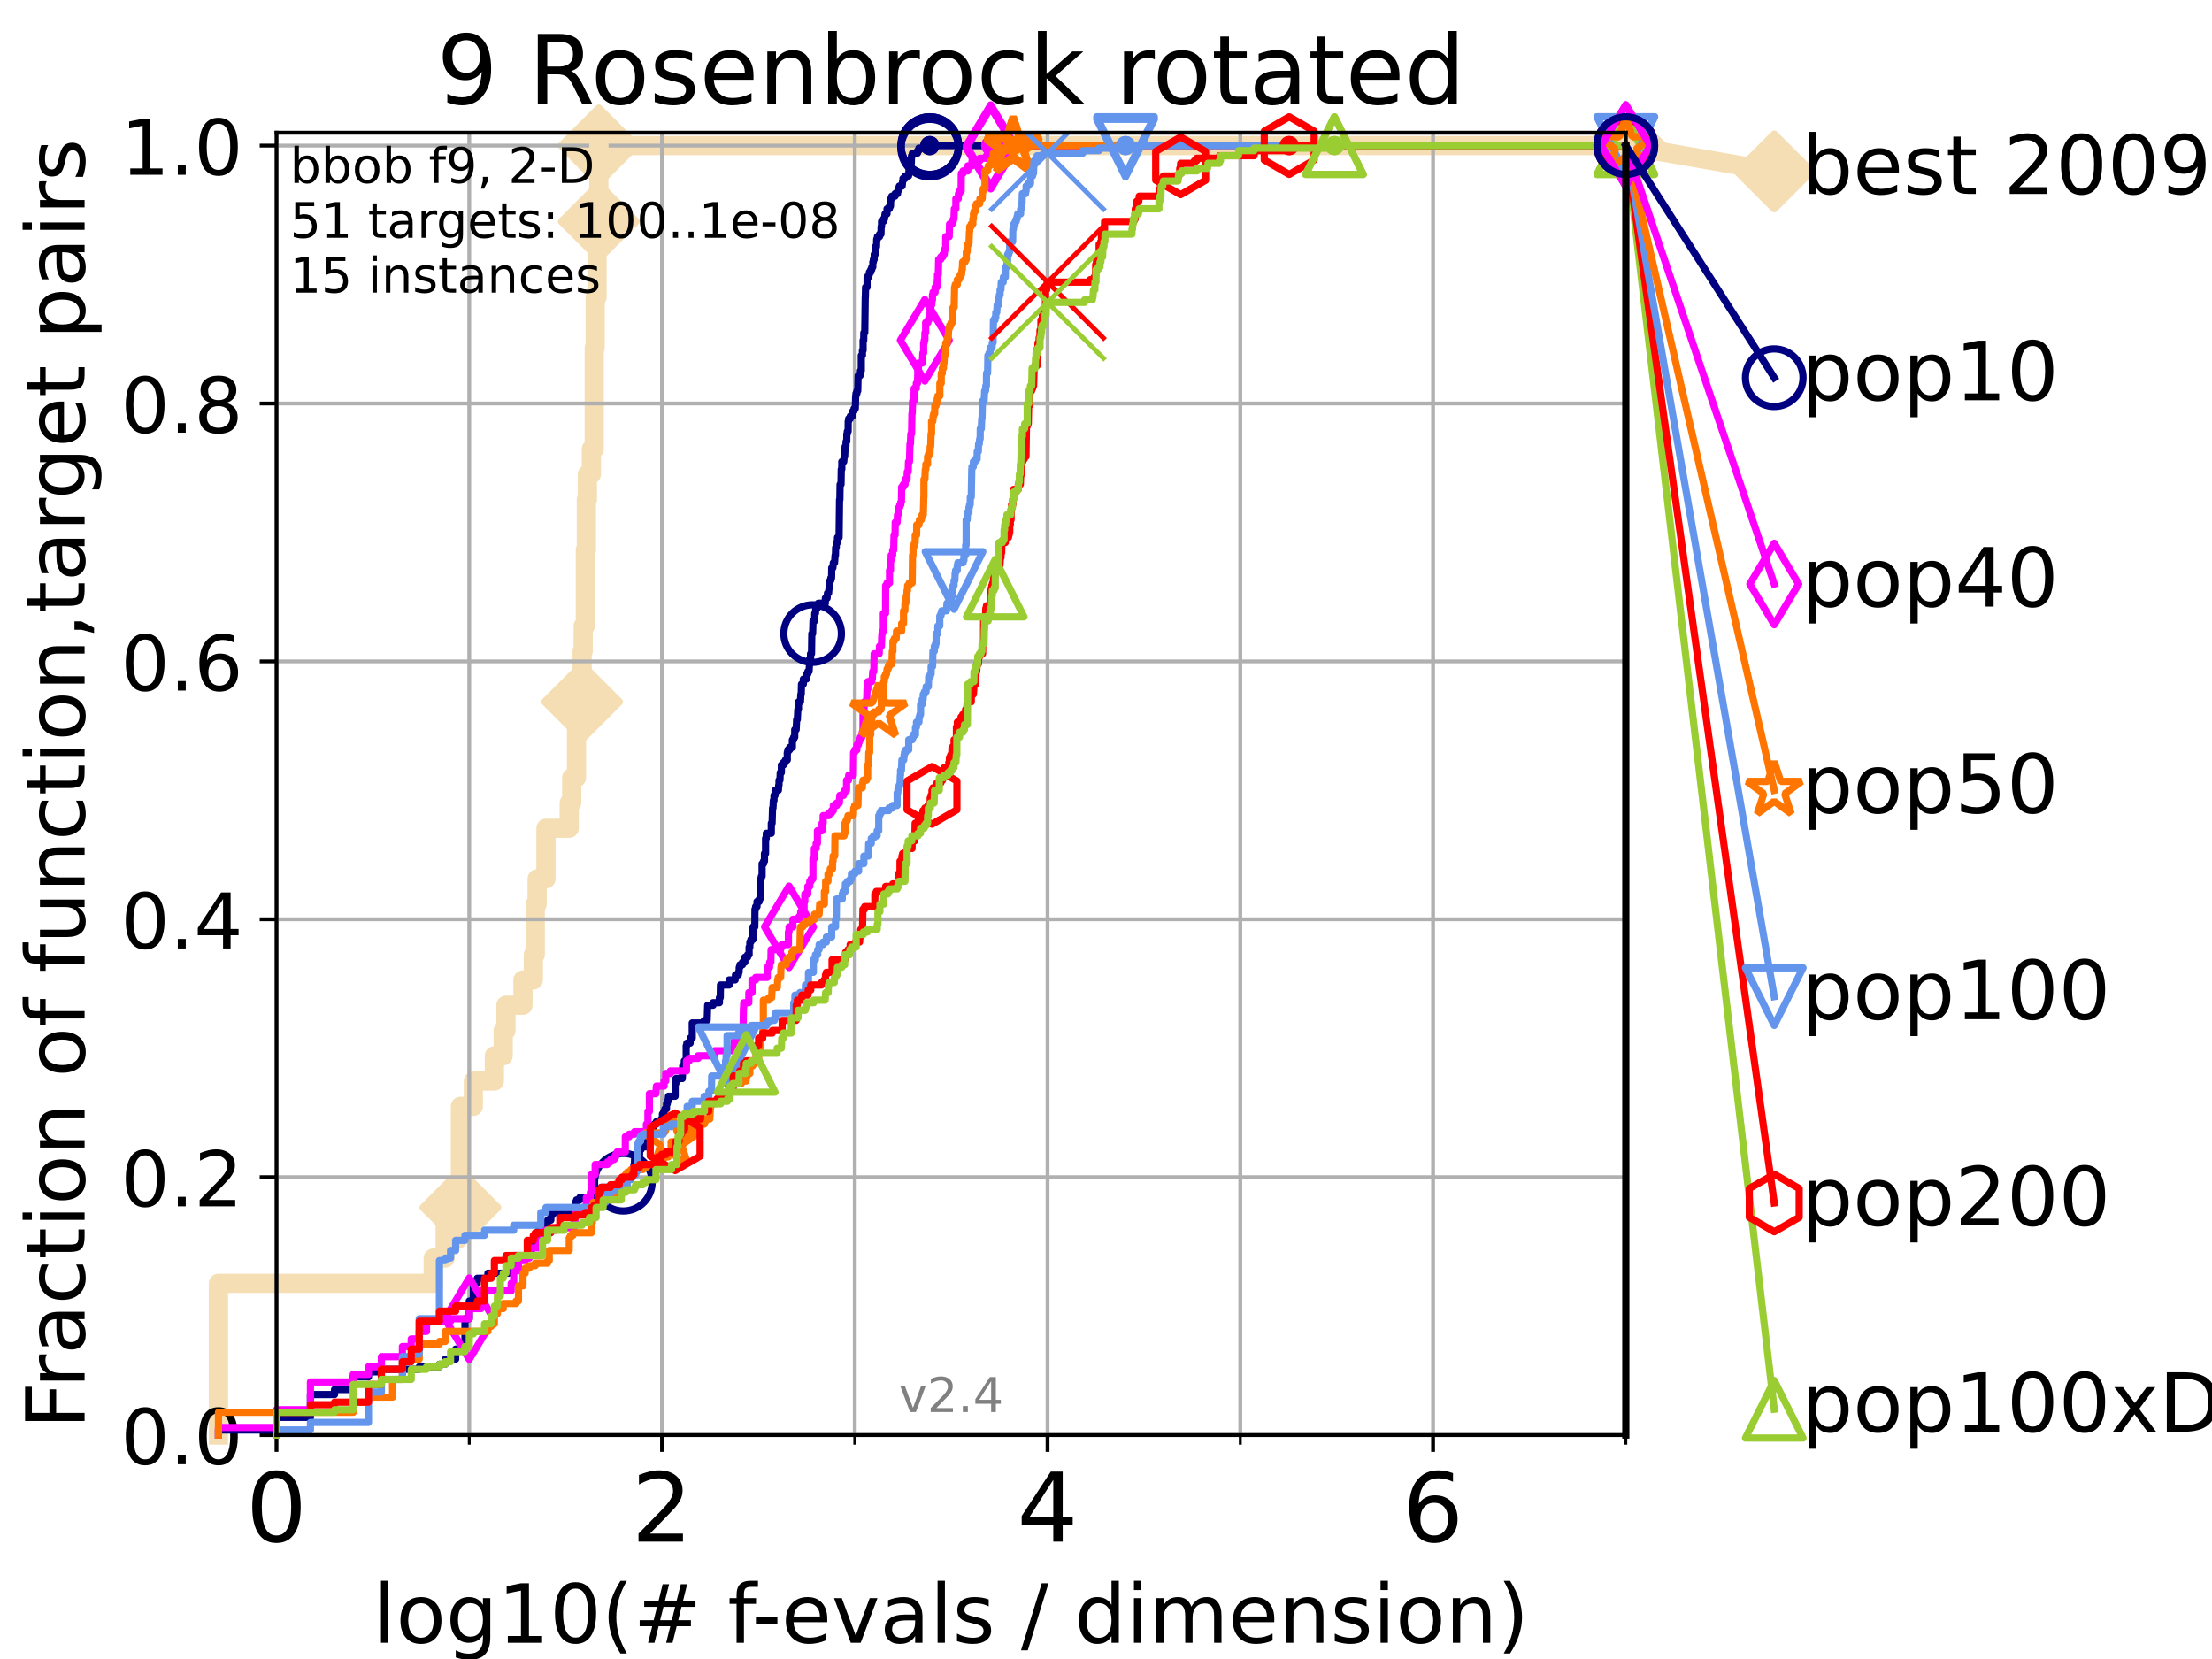 <?xml version="1.0" encoding="utf-8" standalone="no"?>
<!DOCTYPE svg PUBLIC "-//W3C//DTD SVG 1.1//EN"
  "http://www.w3.org/Graphics/SVG/1.1/DTD/svg11.dtd">
<!-- Created with matplotlib (https://matplotlib.org/) -->
<svg height="345.6pt" version="1.1" viewBox="0 0 460.8 345.6" width="460.8pt" xmlns="http://www.w3.org/2000/svg" xmlns:xlink="http://www.w3.org/1999/xlink">
 <defs>
  <style type="text/css">*{stroke-linecap:butt;stroke-linejoin:round;}</style>
 </defs>
 <g id="figure_1">
  <g id="patch_1">
   <path d="M 0 345.6 
L 460.8 345.6 
L 460.8 0 
L 0 0 
z
" style="fill:#ffffff;"/>
  </g>
  <g id="axes_1">
   <g id="patch_2">
    <path d="M 57.6 298.944 
L 338.688 298.944 
L 338.688 27.648 
L 57.6 27.648 
z
" style="fill:#ffffff;"/>
   </g>
   <g id="line2d_1">
    <path d="M 45.512 298.944 
L 45.512 267.343 
L 90.243 267.343 
L 90.243 262.076 
L 92.738 262.076 
L 92.738 251.542 
L 95.918 251.542 
L 95.918 230.475 
L 98.606 230.475 
L 98.606 225.208 
L 102.989 225.208 
L 102.989 219.941 
L 104.826 219.941 
L 104.826 214.674 
L 105.398 214.674 
L 105.398 209.407 
L 108.949 209.407 
L 108.949 204.141 
L 111.105 204.141 
L 111.105 198.874 
L 111.506 198.874 
L 111.506 188.34 
L 111.897 188.34 
L 111.897 183.073 
L 113.735 183.073 
L 113.735 172.539 
L 118.577 172.539 
L 118.577 167.272 
L 119.097 167.272 
L 119.097 162.006 
L 120.094 162.006 
L 120.094 151.472 
L 120.335 151.472 
L 120.335 146.205 
L 121.265 146.205 
L 121.265 135.671 
L 121.49 135.671 
L 121.49 130.404 
L 121.931 130.404 
L 121.931 114.604 
L 122.148 114.604 
L 122.148 104.07 
L 122.362 104.07 
L 122.362 98.803 
L 123.193 98.803 
L 123.193 93.536 
L 123.791 93.536 
L 123.791 72.469 
L 123.985 72.469 
L 123.985 61.935 
L 124.369 61.935 
L 124.369 51.402 
L 124.557 51.402 
L 124.557 46.135 
L 124.744 46.135 
L 124.744 30.334 
L 338.688 30.334 
" style="fill:none;stroke:#f5deb3;stroke-linecap:square;stroke-width:4;"/>
   </g>
   <g id="line2d_2">
    <defs>
     <path d="M -0 7.778 
L 7.778 0 
L 0 -7.778 
L -7.778 -0 
z
" id="m5363d3034f" style="stroke:#f5deb3;stroke-linejoin:miter;stroke-width:1.5;"/>
    </defs>
    <g>
     <use style="fill:#f5deb3;stroke:#f5deb3;stroke-linejoin:miter;stroke-width:1.5;" x="95.918" xlink:href="#m5363d3034f" y="251.542"/>
     <use style="fill:#f5deb3;stroke:#f5deb3;stroke-linejoin:miter;stroke-width:1.5;" x="121.265" xlink:href="#m5363d3034f" y="146.205"/>
     <use style="fill:#f5deb3;stroke:#f5deb3;stroke-linejoin:miter;stroke-width:1.5;" x="124.744" xlink:href="#m5363d3034f" y="46.135"/>
     <use style="fill:#f5deb3;stroke:#f5deb3;stroke-linejoin:miter;stroke-width:1.5;" x="124.744" xlink:href="#m5363d3034f" y="30.334"/>
     <use style="fill:#f5deb3;stroke:#f5deb3;stroke-linejoin:miter;stroke-width:1.5;" x="124.744" xlink:href="#m5363d3034f" y="30.334"/>
     <use style="fill:#f5deb3;stroke:#f5deb3;stroke-linejoin:miter;stroke-width:1.5;" x="338.688" xlink:href="#m5363d3034f" y="30.334"/>
    </g>
   </g>
   <g id="line2d_3">
    <path style="fill:none;stroke:#f5deb3;stroke-linecap:square;stroke-width:4;"/>
    <g/>
   </g>
   <g id="line2d_4">
    <path d="M 338.688 30.334 
L 369.608 35.706 
" style="fill:none;stroke:#f5deb3;stroke-linecap:square;stroke-width:4;"/>
    <g>
     <use style="fill:#f5deb3;stroke:#f5deb3;stroke-linejoin:miter;stroke-width:1.5;" x="338.688" xlink:href="#m5363d3034f" y="30.334"/>
     <use style="fill:#f5deb3;stroke:#f5deb3;stroke-linejoin:miter;stroke-width:1.5;" x="369.608" xlink:href="#m5363d3034f" y="35.706"/>
    </g>
   </g>
   <g id="matplotlib.axis_1">
    <g id="xtick_1">
     <g id="line2d_5">
      <path clip-path="url(#p56ff6de86b)" d="M 57.6 298.944 
L 57.6 27.648 
" style="fill:none;stroke:#b0b0b0;stroke-linecap:square;stroke-width:0.8;"/>
     </g>
     <g id="line2d_6">
      <defs>
       <path d="M 0 0 
L 0 3.5 
" id="m7b1efecf38" style="stroke:#000000;stroke-width:0.8;"/>
      </defs>
      <g>
       <use style="stroke:#000000;stroke-width:0.8;" x="57.6" xlink:href="#m7b1efecf38" y="298.944"/>
      </g>
     </g>
     <g id="text_1">
      <!-- 0 -->
      <g transform="translate(51.237 321.141)scale(0.2 -0.2)">
       <defs>
        <path d="M 31.781 66.406 
Q 24.172 66.406 20.328 58.906 
Q 16.5 51.422 16.5 36.375 
Q 16.5 21.391 20.328 13.891 
Q 24.172 6.391 31.781 6.391 
Q 39.453 6.391 43.281 13.891 
Q 47.125 21.391 47.125 36.375 
Q 47.125 51.422 43.281 58.906 
Q 39.453 66.406 31.781 66.406 
z
M 31.781 74.219 
Q 44.047 74.219 50.516 64.516 
Q 56.984 54.828 56.984 36.375 
Q 56.984 17.969 50.516 8.266 
Q 44.047 -1.422 31.781 -1.422 
Q 19.531 -1.422 13.062 8.266 
Q 6.594 17.969 6.594 36.375 
Q 6.594 54.828 13.062 64.516 
Q 19.531 74.219 31.781 74.219 
z
" id="DejaVuSans-48"/>
       </defs>
       <use xlink:href="#DejaVuSans-48"/>
      </g>
     </g>
    </g>
    <g id="xtick_2">
     <g id="line2d_7">
      <path clip-path="url(#p56ff6de86b)" d="M 137.911 298.944 
L 137.911 27.648 
" style="fill:none;stroke:#b0b0b0;stroke-linecap:square;stroke-width:0.8;"/>
     </g>
     <g id="line2d_8">
      <g>
       <use style="stroke:#000000;stroke-width:0.8;" x="137.911" xlink:href="#m7b1efecf38" y="298.944"/>
      </g>
     </g>
     <g id="text_2">
      <!-- 2 -->
      <g transform="translate(131.548 321.141)scale(0.2 -0.2)">
       <defs>
        <path d="M 19.188 8.297 
L 53.609 8.297 
L 53.609 0 
L 7.328 0 
L 7.328 8.297 
Q 12.938 14.109 22.625 23.891 
Q 32.328 33.688 34.812 36.531 
Q 39.547 41.844 41.422 45.531 
Q 43.312 49.219 43.312 52.781 
Q 43.312 58.594 39.234 62.25 
Q 35.156 65.922 28.609 65.922 
Q 23.969 65.922 18.812 64.312 
Q 13.672 62.703 7.812 59.422 
L 7.812 69.391 
Q 13.766 71.781 18.938 73 
Q 24.125 74.219 28.422 74.219 
Q 39.75 74.219 46.484 68.547 
Q 53.219 62.891 53.219 53.422 
Q 53.219 48.922 51.531 44.891 
Q 49.859 40.875 45.406 35.406 
Q 44.188 33.984 37.641 27.219 
Q 31.109 20.453 19.188 8.297 
z
" id="DejaVuSans-50"/>
       </defs>
       <use xlink:href="#DejaVuSans-50"/>
      </g>
     </g>
    </g>
    <g id="xtick_3">
     <g id="line2d_9">
      <path clip-path="url(#p56ff6de86b)" d="M 218.222 298.944 
L 218.222 27.648 
" style="fill:none;stroke:#b0b0b0;stroke-linecap:square;stroke-width:0.8;"/>
     </g>
     <g id="line2d_10">
      <g>
       <use style="stroke:#000000;stroke-width:0.8;" x="218.222" xlink:href="#m7b1efecf38" y="298.944"/>
      </g>
     </g>
     <g id="text_3">
      <!-- 4 -->
      <g transform="translate(211.859 321.141)scale(0.2 -0.2)">
       <defs>
        <path d="M 37.797 64.312 
L 12.891 25.391 
L 37.797 25.391 
z
M 35.203 72.906 
L 47.609 72.906 
L 47.609 25.391 
L 58.016 25.391 
L 58.016 17.188 
L 47.609 17.188 
L 47.609 0 
L 37.797 0 
L 37.797 17.188 
L 4.891 17.188 
L 4.891 26.703 
z
" id="DejaVuSans-52"/>
       </defs>
       <use xlink:href="#DejaVuSans-52"/>
      </g>
     </g>
    </g>
    <g id="xtick_4">
     <g id="line2d_11">
      <path clip-path="url(#p56ff6de86b)" d="M 298.533 298.944 
L 298.533 27.648 
" style="fill:none;stroke:#b0b0b0;stroke-linecap:square;stroke-width:0.8;"/>
     </g>
     <g id="line2d_12">
      <g>
       <use style="stroke:#000000;stroke-width:0.8;" x="298.533" xlink:href="#m7b1efecf38" y="298.944"/>
      </g>
     </g>
     <g id="text_4">
      <!-- 6 -->
      <g transform="translate(292.17 321.141)scale(0.2 -0.2)">
       <defs>
        <path d="M 33.016 40.375 
Q 26.375 40.375 22.484 35.828 
Q 18.609 31.297 18.609 23.391 
Q 18.609 15.531 22.484 10.953 
Q 26.375 6.391 33.016 6.391 
Q 39.656 6.391 43.531 10.953 
Q 47.406 15.531 47.406 23.391 
Q 47.406 31.297 43.531 35.828 
Q 39.656 40.375 33.016 40.375 
z
M 52.594 71.297 
L 52.594 62.312 
Q 48.875 64.062 45.094 64.984 
Q 41.312 65.922 37.594 65.922 
Q 27.828 65.922 22.672 59.328 
Q 17.531 52.734 16.797 39.406 
Q 19.672 43.656 24.016 45.922 
Q 28.375 48.188 33.594 48.188 
Q 44.578 48.188 50.953 41.516 
Q 57.328 34.859 57.328 23.391 
Q 57.328 12.156 50.688 5.359 
Q 44.047 -1.422 33.016 -1.422 
Q 20.359 -1.422 13.672 8.266 
Q 6.984 17.969 6.984 36.375 
Q 6.984 53.656 15.188 63.938 
Q 23.391 74.219 37.203 74.219 
Q 40.922 74.219 44.703 73.484 
Q 48.484 72.75 52.594 71.297 
z
" id="DejaVuSans-54"/>
       </defs>
       <use xlink:href="#DejaVuSans-54"/>
      </g>
     </g>
    </g>
    <g id="xtick_5">
     <g id="line2d_13">
      <path clip-path="url(#p56ff6de86b)" d="M 97.755 298.944 
L 97.755 27.648 
" style="fill:none;stroke:#b0b0b0;stroke-linecap:square;stroke-width:0.8;"/>
     </g>
     <g id="line2d_14">
      <defs>
       <path d="M 0 0 
L 0 2 
" id="mdf90a15154" style="stroke:#000000;stroke-width:0.6;"/>
      </defs>
      <g>
       <use style="stroke:#000000;stroke-width:0.6;" x="97.755" xlink:href="#mdf90a15154" y="298.944"/>
      </g>
     </g>
    </g>
    <g id="xtick_6">
     <g id="line2d_15">
      <path clip-path="url(#p56ff6de86b)" d="M 178.066 298.944 
L 178.066 27.648 
" style="fill:none;stroke:#b0b0b0;stroke-linecap:square;stroke-width:0.8;"/>
     </g>
     <g id="line2d_16">
      <g>
       <use style="stroke:#000000;stroke-width:0.6;" x="178.066" xlink:href="#mdf90a15154" y="298.944"/>
      </g>
     </g>
    </g>
    <g id="xtick_7">
     <g id="line2d_17">
      <path clip-path="url(#p56ff6de86b)" d="M 258.377 298.944 
L 258.377 27.648 
" style="fill:none;stroke:#b0b0b0;stroke-linecap:square;stroke-width:0.8;"/>
     </g>
     <g id="line2d_18">
      <g>
       <use style="stroke:#000000;stroke-width:0.6;" x="258.377" xlink:href="#mdf90a15154" y="298.944"/>
      </g>
     </g>
    </g>
    <g id="xtick_8">
     <g id="line2d_19">
      <path clip-path="url(#p56ff6de86b)" d="M 338.688 298.944 
L 338.688 27.648 
" style="fill:none;stroke:#b0b0b0;stroke-linecap:square;stroke-width:0.8;"/>
     </g>
     <g id="line2d_20">
      <g>
       <use style="stroke:#000000;stroke-width:0.6;" x="338.688" xlink:href="#mdf90a15154" y="298.944"/>
      </g>
     </g>
    </g>
    <g id="text_5">
     <!-- log10(# f-evals / dimension) -->
     <g transform="translate(77.764 342.218)scale(0.17 -0.17)">
      <defs>
       <path d="M 9.422 75.984 
L 18.406 75.984 
L 18.406 0 
L 9.422 0 
z
" id="DejaVuSans-108"/>
       <path d="M 30.609 48.391 
Q 23.391 48.391 19.188 42.75 
Q 14.984 37.109 14.984 27.297 
Q 14.984 17.484 19.156 11.844 
Q 23.344 6.203 30.609 6.203 
Q 37.797 6.203 41.984 11.859 
Q 46.188 17.531 46.188 27.297 
Q 46.188 37.016 41.984 42.703 
Q 37.797 48.391 30.609 48.391 
z
M 30.609 56 
Q 42.328 56 49.016 48.375 
Q 55.719 40.766 55.719 27.297 
Q 55.719 13.875 49.016 6.219 
Q 42.328 -1.422 30.609 -1.422 
Q 18.844 -1.422 12.172 6.219 
Q 5.516 13.875 5.516 27.297 
Q 5.516 40.766 12.172 48.375 
Q 18.844 56 30.609 56 
z
" id="DejaVuSans-111"/>
       <path d="M 45.406 27.984 
Q 45.406 37.75 41.375 43.109 
Q 37.359 48.484 30.078 48.484 
Q 22.859 48.484 18.828 43.109 
Q 14.797 37.75 14.797 27.984 
Q 14.797 18.266 18.828 12.891 
Q 22.859 7.516 30.078 7.516 
Q 37.359 7.516 41.375 12.891 
Q 45.406 18.266 45.406 27.984 
z
M 54.391 6.781 
Q 54.391 -7.172 48.188 -13.984 
Q 42 -20.797 29.203 -20.797 
Q 24.469 -20.797 20.266 -20.094 
Q 16.062 -19.391 12.109 -17.922 
L 12.109 -9.188 
Q 16.062 -11.328 19.922 -12.344 
Q 23.781 -13.375 27.781 -13.375 
Q 36.625 -13.375 41.016 -8.766 
Q 45.406 -4.156 45.406 5.172 
L 45.406 9.625 
Q 42.625 4.781 38.281 2.391 
Q 33.938 0 27.875 0 
Q 17.828 0 11.672 7.656 
Q 5.516 15.328 5.516 27.984 
Q 5.516 40.672 11.672 48.328 
Q 17.828 56 27.875 56 
Q 33.938 56 38.281 53.609 
Q 42.625 51.219 45.406 46.391 
L 45.406 54.688 
L 54.391 54.688 
z
" id="DejaVuSans-103"/>
       <path d="M 12.406 8.297 
L 28.516 8.297 
L 28.516 63.922 
L 10.984 60.406 
L 10.984 69.391 
L 28.422 72.906 
L 38.281 72.906 
L 38.281 8.297 
L 54.391 8.297 
L 54.391 0 
L 12.406 0 
z
" id="DejaVuSans-49"/>
       <path d="M 31 75.875 
Q 24.469 64.656 21.281 53.656 
Q 18.109 42.672 18.109 31.391 
Q 18.109 20.125 21.312 9.062 
Q 24.516 -2 31 -13.188 
L 23.188 -13.188 
Q 15.875 -1.703 12.234 9.375 
Q 8.594 20.453 8.594 31.391 
Q 8.594 42.281 12.203 53.312 
Q 15.828 64.359 23.188 75.875 
z
" id="DejaVuSans-40"/>
       <path d="M 51.125 44 
L 36.922 44 
L 32.812 27.688 
L 47.125 27.688 
z
M 43.797 71.781 
L 38.719 51.516 
L 52.984 51.516 
L 58.109 71.781 
L 65.922 71.781 
L 60.891 51.516 
L 76.125 51.516 
L 76.125 44 
L 58.984 44 
L 54.984 27.688 
L 70.516 27.688 
L 70.516 20.219 
L 53.078 20.219 
L 48 0 
L 40.188 0 
L 45.219 20.219 
L 30.906 20.219 
L 25.875 0 
L 18.016 0 
L 23.094 20.219 
L 7.719 20.219 
L 7.719 27.688 
L 24.906 27.688 
L 29 44 
L 13.281 44 
L 13.281 51.516 
L 30.906 51.516 
L 35.891 71.781 
z
" id="DejaVuSans-35"/>
       <path id="DejaVuSans-32"/>
       <path d="M 37.109 75.984 
L 37.109 68.5 
L 28.516 68.5 
Q 23.688 68.5 21.797 66.547 
Q 19.922 64.594 19.922 59.516 
L 19.922 54.688 
L 34.719 54.688 
L 34.719 47.703 
L 19.922 47.703 
L 19.922 0 
L 10.891 0 
L 10.891 47.703 
L 2.297 47.703 
L 2.297 54.688 
L 10.891 54.688 
L 10.891 58.5 
Q 10.891 67.625 15.141 71.797 
Q 19.391 75.984 28.609 75.984 
z
" id="DejaVuSans-102"/>
       <path d="M 4.891 31.391 
L 31.203 31.391 
L 31.203 23.391 
L 4.891 23.391 
z
" id="DejaVuSans-45"/>
       <path d="M 56.203 29.594 
L 56.203 25.203 
L 14.891 25.203 
Q 15.484 15.922 20.484 11.062 
Q 25.484 6.203 34.422 6.203 
Q 39.594 6.203 44.453 7.469 
Q 49.312 8.734 54.109 11.281 
L 54.109 2.781 
Q 49.266 0.734 44.188 -0.344 
Q 39.109 -1.422 33.891 -1.422 
Q 20.797 -1.422 13.156 6.188 
Q 5.516 13.812 5.516 26.812 
Q 5.516 40.234 12.766 48.109 
Q 20.016 56 32.328 56 
Q 43.359 56 49.781 48.891 
Q 56.203 41.797 56.203 29.594 
z
M 47.219 32.234 
Q 47.125 39.594 43.094 43.984 
Q 39.062 48.391 32.422 48.391 
Q 24.906 48.391 20.391 44.141 
Q 15.875 39.891 15.188 32.172 
z
" id="DejaVuSans-101"/>
       <path d="M 2.984 54.688 
L 12.5 54.688 
L 29.594 8.797 
L 46.688 54.688 
L 56.203 54.688 
L 35.688 0 
L 23.484 0 
z
" id="DejaVuSans-118"/>
       <path d="M 34.281 27.484 
Q 23.391 27.484 19.188 25 
Q 14.984 22.516 14.984 16.5 
Q 14.984 11.719 18.141 8.906 
Q 21.297 6.109 26.703 6.109 
Q 34.188 6.109 38.703 11.406 
Q 43.219 16.703 43.219 25.484 
L 43.219 27.484 
z
M 52.203 31.203 
L 52.203 0 
L 43.219 0 
L 43.219 8.297 
Q 40.141 3.328 35.547 0.953 
Q 30.953 -1.422 24.312 -1.422 
Q 15.922 -1.422 10.953 3.297 
Q 6 8.016 6 15.922 
Q 6 25.141 12.172 29.828 
Q 18.359 34.516 30.609 34.516 
L 43.219 34.516 
L 43.219 35.406 
Q 43.219 41.609 39.141 45 
Q 35.062 48.391 27.688 48.391 
Q 23 48.391 18.547 47.266 
Q 14.109 46.141 10.016 43.891 
L 10.016 52.203 
Q 14.938 54.109 19.578 55.047 
Q 24.219 56 28.609 56 
Q 40.484 56 46.344 49.844 
Q 52.203 43.703 52.203 31.203 
z
" id="DejaVuSans-97"/>
       <path d="M 44.281 53.078 
L 44.281 44.578 
Q 40.484 46.531 36.375 47.5 
Q 32.281 48.484 27.875 48.484 
Q 21.188 48.484 17.844 46.438 
Q 14.5 44.391 14.5 40.281 
Q 14.5 37.156 16.891 35.375 
Q 19.281 33.594 26.516 31.984 
L 29.594 31.297 
Q 39.156 29.25 43.188 25.516 
Q 47.219 21.781 47.219 15.094 
Q 47.219 7.469 41.188 3.016 
Q 35.156 -1.422 24.609 -1.422 
Q 20.219 -1.422 15.453 -0.562 
Q 10.688 0.297 5.422 2 
L 5.422 11.281 
Q 10.406 8.688 15.234 7.391 
Q 20.062 6.109 24.812 6.109 
Q 31.156 6.109 34.562 8.281 
Q 37.984 10.453 37.984 14.406 
Q 37.984 18.062 35.516 20.016 
Q 33.062 21.969 24.703 23.781 
L 21.578 24.516 
Q 13.234 26.266 9.516 29.906 
Q 5.812 33.547 5.812 39.891 
Q 5.812 47.609 11.281 51.797 
Q 16.75 56 26.812 56 
Q 31.781 56 36.172 55.266 
Q 40.578 54.547 44.281 53.078 
z
" id="DejaVuSans-115"/>
       <path d="M 25.391 72.906 
L 33.688 72.906 
L 8.297 -9.281 
L 0 -9.281 
z
" id="DejaVuSans-47"/>
       <path d="M 45.406 46.391 
L 45.406 75.984 
L 54.391 75.984 
L 54.391 0 
L 45.406 0 
L 45.406 8.203 
Q 42.578 3.328 38.25 0.953 
Q 33.938 -1.422 27.875 -1.422 
Q 17.969 -1.422 11.734 6.484 
Q 5.516 14.406 5.516 27.297 
Q 5.516 40.188 11.734 48.094 
Q 17.969 56 27.875 56 
Q 33.938 56 38.25 53.625 
Q 42.578 51.266 45.406 46.391 
z
M 14.797 27.297 
Q 14.797 17.391 18.875 11.75 
Q 22.953 6.109 30.078 6.109 
Q 37.203 6.109 41.297 11.75 
Q 45.406 17.391 45.406 27.297 
Q 45.406 37.203 41.297 42.844 
Q 37.203 48.484 30.078 48.484 
Q 22.953 48.484 18.875 42.844 
Q 14.797 37.203 14.797 27.297 
z
" id="DejaVuSans-100"/>
       <path d="M 9.422 54.688 
L 18.406 54.688 
L 18.406 0 
L 9.422 0 
z
M 9.422 75.984 
L 18.406 75.984 
L 18.406 64.594 
L 9.422 64.594 
z
" id="DejaVuSans-105"/>
       <path d="M 52 44.188 
Q 55.375 50.25 60.062 53.125 
Q 64.75 56 71.094 56 
Q 79.641 56 84.281 50.016 
Q 88.922 44.047 88.922 33.016 
L 88.922 0 
L 79.891 0 
L 79.891 32.719 
Q 79.891 40.578 77.094 44.375 
Q 74.312 48.188 68.609 48.188 
Q 61.625 48.188 57.562 43.547 
Q 53.516 38.922 53.516 30.906 
L 53.516 0 
L 44.484 0 
L 44.484 32.719 
Q 44.484 40.625 41.703 44.406 
Q 38.922 48.188 33.109 48.188 
Q 26.219 48.188 22.156 43.531 
Q 18.109 38.875 18.109 30.906 
L 18.109 0 
L 9.078 0 
L 9.078 54.688 
L 18.109 54.688 
L 18.109 46.188 
Q 21.188 51.219 25.484 53.609 
Q 29.781 56 35.688 56 
Q 41.656 56 45.828 52.969 
Q 50 49.953 52 44.188 
z
" id="DejaVuSans-109"/>
       <path d="M 54.891 33.016 
L 54.891 0 
L 45.906 0 
L 45.906 32.719 
Q 45.906 40.484 42.875 44.328 
Q 39.844 48.188 33.797 48.188 
Q 26.516 48.188 22.312 43.547 
Q 18.109 38.922 18.109 30.906 
L 18.109 0 
L 9.078 0 
L 9.078 54.688 
L 18.109 54.688 
L 18.109 46.188 
Q 21.344 51.125 25.703 53.562 
Q 30.078 56 35.797 56 
Q 45.219 56 50.047 50.172 
Q 54.891 44.344 54.891 33.016 
z
" id="DejaVuSans-110"/>
       <path d="M 8.016 75.875 
L 15.828 75.875 
Q 23.141 64.359 26.781 53.312 
Q 30.422 42.281 30.422 31.391 
Q 30.422 20.453 26.781 9.375 
Q 23.141 -1.703 15.828 -13.188 
L 8.016 -13.188 
Q 14.5 -2 17.703 9.062 
Q 20.906 20.125 20.906 31.391 
Q 20.906 42.672 17.703 53.656 
Q 14.5 64.656 8.016 75.875 
z
" id="DejaVuSans-41"/>
      </defs>
      <use xlink:href="#DejaVuSans-108"/>
      <use x="27.783" xlink:href="#DejaVuSans-111"/>
      <use x="88.965" xlink:href="#DejaVuSans-103"/>
      <use x="152.441" xlink:href="#DejaVuSans-49"/>
      <use x="216.064" xlink:href="#DejaVuSans-48"/>
      <use x="279.688" xlink:href="#DejaVuSans-40"/>
      <use x="318.701" xlink:href="#DejaVuSans-35"/>
      <use x="402.49" xlink:href="#DejaVuSans-32"/>
      <use x="434.277" xlink:href="#DejaVuSans-102"/>
      <use x="463.982" xlink:href="#DejaVuSans-45"/>
      <use x="500.066" xlink:href="#DejaVuSans-101"/>
      <use x="561.59" xlink:href="#DejaVuSans-118"/>
      <use x="620.77" xlink:href="#DejaVuSans-97"/>
      <use x="682.049" xlink:href="#DejaVuSans-108"/>
      <use x="709.832" xlink:href="#DejaVuSans-115"/>
      <use x="761.932" xlink:href="#DejaVuSans-32"/>
      <use x="793.719" xlink:href="#DejaVuSans-47"/>
      <use x="827.41" xlink:href="#DejaVuSans-32"/>
      <use x="859.197" xlink:href="#DejaVuSans-100"/>
      <use x="922.674" xlink:href="#DejaVuSans-105"/>
      <use x="950.457" xlink:href="#DejaVuSans-109"/>
      <use x="1047.869" xlink:href="#DejaVuSans-101"/>
      <use x="1109.393" xlink:href="#DejaVuSans-110"/>
      <use x="1172.771" xlink:href="#DejaVuSans-115"/>
      <use x="1224.871" xlink:href="#DejaVuSans-105"/>
      <use x="1252.654" xlink:href="#DejaVuSans-111"/>
      <use x="1313.836" xlink:href="#DejaVuSans-110"/>
      <use x="1377.215" xlink:href="#DejaVuSans-41"/>
     </g>
    </g>
   </g>
   <g id="matplotlib.axis_2">
    <g id="ytick_1">
     <g id="line2d_21">
      <path clip-path="url(#p56ff6de86b)" d="M 57.6 298.944 
L 338.688 298.944 
" style="fill:none;stroke:#b0b0b0;stroke-linecap:square;stroke-width:0.8;"/>
     </g>
     <g id="line2d_22">
      <defs>
       <path d="M 0 0 
L -3.5 0 
" id="mc60151e8fb" style="stroke:#000000;stroke-width:0.8;"/>
      </defs>
      <g>
       <use style="stroke:#000000;stroke-width:0.8;" x="57.6" xlink:href="#mc60151e8fb" y="298.944"/>
      </g>
     </g>
     <g id="text_6">
      <!-- 0.0 -->
      <g transform="translate(25.155 305.023)scale(0.16 -0.16)">
       <defs>
        <path d="M 10.688 12.406 
L 21 12.406 
L 21 0 
L 10.688 0 
z
" id="DejaVuSans-46"/>
       </defs>
       <use xlink:href="#DejaVuSans-48"/>
       <use x="63.623" xlink:href="#DejaVuSans-46"/>
       <use x="95.41" xlink:href="#DejaVuSans-48"/>
      </g>
     </g>
    </g>
    <g id="ytick_2">
     <g id="line2d_23">
      <path clip-path="url(#p56ff6de86b)" d="M 57.6 245.222 
L 338.688 245.222 
" style="fill:none;stroke:#b0b0b0;stroke-linecap:square;stroke-width:0.8;"/>
     </g>
     <g id="line2d_24">
      <g>
       <use style="stroke:#000000;stroke-width:0.8;" x="57.6" xlink:href="#mc60151e8fb" y="245.222"/>
      </g>
     </g>
     <g id="text_7">
      <!-- 0.2 -->
      <g transform="translate(25.155 251.301)scale(0.16 -0.16)">
       <use xlink:href="#DejaVuSans-48"/>
       <use x="63.623" xlink:href="#DejaVuSans-46"/>
       <use x="95.41" xlink:href="#DejaVuSans-50"/>
      </g>
     </g>
    </g>
    <g id="ytick_3">
     <g id="line2d_25">
      <path clip-path="url(#p56ff6de86b)" d="M 57.6 191.5 
L 338.688 191.5 
" style="fill:none;stroke:#b0b0b0;stroke-linecap:square;stroke-width:0.8;"/>
     </g>
     <g id="line2d_26">
      <g>
       <use style="stroke:#000000;stroke-width:0.8;" x="57.6" xlink:href="#mc60151e8fb" y="191.5"/>
      </g>
     </g>
     <g id="text_8">
      <!-- 0.4 -->
      <g transform="translate(25.155 197.579)scale(0.16 -0.16)">
       <use xlink:href="#DejaVuSans-48"/>
       <use x="63.623" xlink:href="#DejaVuSans-46"/>
       <use x="95.41" xlink:href="#DejaVuSans-52"/>
      </g>
     </g>
    </g>
    <g id="ytick_4">
     <g id="line2d_27">
      <path clip-path="url(#p56ff6de86b)" d="M 57.6 137.778 
L 338.688 137.778 
" style="fill:none;stroke:#b0b0b0;stroke-linecap:square;stroke-width:0.8;"/>
     </g>
     <g id="line2d_28">
      <g>
       <use style="stroke:#000000;stroke-width:0.8;" x="57.6" xlink:href="#mc60151e8fb" y="137.778"/>
      </g>
     </g>
     <g id="text_9">
      <!-- 0.6 -->
      <g transform="translate(25.155 143.857)scale(0.16 -0.16)">
       <use xlink:href="#DejaVuSans-48"/>
       <use x="63.623" xlink:href="#DejaVuSans-46"/>
       <use x="95.41" xlink:href="#DejaVuSans-54"/>
      </g>
     </g>
    </g>
    <g id="ytick_5">
     <g id="line2d_29">
      <path clip-path="url(#p56ff6de86b)" d="M 57.6 84.056 
L 338.688 84.056 
" style="fill:none;stroke:#b0b0b0;stroke-linecap:square;stroke-width:0.8;"/>
     </g>
     <g id="line2d_30">
      <g>
       <use style="stroke:#000000;stroke-width:0.8;" x="57.6" xlink:href="#mc60151e8fb" y="84.056"/>
      </g>
     </g>
     <g id="text_10">
      <!-- 0.8 -->
      <g transform="translate(25.155 90.135)scale(0.16 -0.16)">
       <defs>
        <path d="M 31.781 34.625 
Q 24.75 34.625 20.719 30.859 
Q 16.703 27.094 16.703 20.516 
Q 16.703 13.922 20.719 10.156 
Q 24.75 6.391 31.781 6.391 
Q 38.812 6.391 42.859 10.172 
Q 46.922 13.969 46.922 20.516 
Q 46.922 27.094 42.891 30.859 
Q 38.875 34.625 31.781 34.625 
z
M 21.922 38.812 
Q 15.578 40.375 12.031 44.719 
Q 8.5 49.078 8.5 55.328 
Q 8.5 64.062 14.719 69.141 
Q 20.953 74.219 31.781 74.219 
Q 42.672 74.219 48.875 69.141 
Q 55.078 64.062 55.078 55.328 
Q 55.078 49.078 51.531 44.719 
Q 48 40.375 41.703 38.812 
Q 48.828 37.156 52.797 32.312 
Q 56.781 27.484 56.781 20.516 
Q 56.781 9.906 50.312 4.234 
Q 43.844 -1.422 31.781 -1.422 
Q 19.734 -1.422 13.25 4.234 
Q 6.781 9.906 6.781 20.516 
Q 6.781 27.484 10.781 32.312 
Q 14.797 37.156 21.922 38.812 
z
M 18.312 54.391 
Q 18.312 48.734 21.844 45.562 
Q 25.391 42.391 31.781 42.391 
Q 38.141 42.391 41.719 45.562 
Q 45.312 48.734 45.312 54.391 
Q 45.312 60.062 41.719 63.234 
Q 38.141 66.406 31.781 66.406 
Q 25.391 66.406 21.844 63.234 
Q 18.312 60.062 18.312 54.391 
z
" id="DejaVuSans-56"/>
       </defs>
       <use xlink:href="#DejaVuSans-48"/>
       <use x="63.623" xlink:href="#DejaVuSans-46"/>
       <use x="95.41" xlink:href="#DejaVuSans-56"/>
      </g>
     </g>
    </g>
    <g id="ytick_6">
     <g id="line2d_31">
      <path clip-path="url(#p56ff6de86b)" d="M 57.6 30.334 
L 338.688 30.334 
" style="fill:none;stroke:#b0b0b0;stroke-linecap:square;stroke-width:0.8;"/>
     </g>
     <g id="line2d_32">
      <g>
       <use style="stroke:#000000;stroke-width:0.8;" x="57.6" xlink:href="#mc60151e8fb" y="30.334"/>
      </g>
     </g>
     <g id="text_11">
      <!-- 1.0 -->
      <g transform="translate(25.155 36.413)scale(0.16 -0.16)">
       <use xlink:href="#DejaVuSans-49"/>
       <use x="63.623" xlink:href="#DejaVuSans-46"/>
       <use x="95.41" xlink:href="#DejaVuSans-48"/>
      </g>
     </g>
    </g>
    <g id="text_12">
     <!-- Fraction of function,target pairs -->
     <g transform="translate(17.62 297.681)rotate(-90)scale(0.17 -0.17)">
      <defs>
       <path d="M 9.812 72.906 
L 51.703 72.906 
L 51.703 64.594 
L 19.672 64.594 
L 19.672 43.109 
L 48.578 43.109 
L 48.578 34.812 
L 19.672 34.812 
L 19.672 0 
L 9.812 0 
z
" id="DejaVuSans-70"/>
       <path d="M 41.109 46.297 
Q 39.594 47.172 37.812 47.578 
Q 36.031 48 33.891 48 
Q 26.266 48 22.188 43.047 
Q 18.109 38.094 18.109 28.812 
L 18.109 0 
L 9.078 0 
L 9.078 54.688 
L 18.109 54.688 
L 18.109 46.188 
Q 20.953 51.172 25.484 53.578 
Q 30.031 56 36.531 56 
Q 37.453 56 38.578 55.875 
Q 39.703 55.766 41.062 55.516 
z
" id="DejaVuSans-114"/>
       <path d="M 48.781 52.594 
L 48.781 44.188 
Q 44.969 46.297 41.141 47.344 
Q 37.312 48.391 33.406 48.391 
Q 24.656 48.391 19.812 42.844 
Q 14.984 37.312 14.984 27.297 
Q 14.984 17.281 19.812 11.734 
Q 24.656 6.203 33.406 6.203 
Q 37.312 6.203 41.141 7.25 
Q 44.969 8.297 48.781 10.406 
L 48.781 2.094 
Q 45.016 0.344 40.984 -0.531 
Q 36.969 -1.422 32.422 -1.422 
Q 20.062 -1.422 12.781 6.344 
Q 5.516 14.109 5.516 27.297 
Q 5.516 40.672 12.859 48.328 
Q 20.219 56 33.016 56 
Q 37.156 56 41.109 55.141 
Q 45.062 54.297 48.781 52.594 
z
" id="DejaVuSans-99"/>
       <path d="M 18.312 70.219 
L 18.312 54.688 
L 36.812 54.688 
L 36.812 47.703 
L 18.312 47.703 
L 18.312 18.016 
Q 18.312 11.328 20.141 9.422 
Q 21.969 7.516 27.594 7.516 
L 36.812 7.516 
L 36.812 0 
L 27.594 0 
Q 17.188 0 13.234 3.875 
Q 9.281 7.766 9.281 18.016 
L 9.281 47.703 
L 2.688 47.703 
L 2.688 54.688 
L 9.281 54.688 
L 9.281 70.219 
z
" id="DejaVuSans-116"/>
       <path d="M 8.5 21.578 
L 8.5 54.688 
L 17.484 54.688 
L 17.484 21.922 
Q 17.484 14.156 20.5 10.266 
Q 23.531 6.391 29.594 6.391 
Q 36.859 6.391 41.078 11.031 
Q 45.312 15.672 45.312 23.688 
L 45.312 54.688 
L 54.297 54.688 
L 54.297 0 
L 45.312 0 
L 45.312 8.406 
Q 42.047 3.422 37.719 1 
Q 33.406 -1.422 27.688 -1.422 
Q 18.266 -1.422 13.375 4.438 
Q 8.5 10.297 8.5 21.578 
z
M 31.109 56 
z
" id="DejaVuSans-117"/>
       <path d="M 11.719 12.406 
L 22.016 12.406 
L 22.016 4 
L 14.016 -11.625 
L 7.719 -11.625 
L 11.719 4 
z
" id="DejaVuSans-44"/>
       <path d="M 18.109 8.203 
L 18.109 -20.797 
L 9.078 -20.797 
L 9.078 54.688 
L 18.109 54.688 
L 18.109 46.391 
Q 20.953 51.266 25.266 53.625 
Q 29.594 56 35.594 56 
Q 45.562 56 51.781 48.094 
Q 58.016 40.188 58.016 27.297 
Q 58.016 14.406 51.781 6.484 
Q 45.562 -1.422 35.594 -1.422 
Q 29.594 -1.422 25.266 0.953 
Q 20.953 3.328 18.109 8.203 
z
M 48.688 27.297 
Q 48.688 37.203 44.609 42.844 
Q 40.531 48.484 33.406 48.484 
Q 26.266 48.484 22.188 42.844 
Q 18.109 37.203 18.109 27.297 
Q 18.109 17.391 22.188 11.75 
Q 26.266 6.109 33.406 6.109 
Q 40.531 6.109 44.609 11.75 
Q 48.688 17.391 48.688 27.297 
z
" id="DejaVuSans-112"/>
      </defs>
      <use xlink:href="#DejaVuSans-70"/>
      <use x="50.27" xlink:href="#DejaVuSans-114"/>
      <use x="91.383" xlink:href="#DejaVuSans-97"/>
      <use x="152.662" xlink:href="#DejaVuSans-99"/>
      <use x="207.643" xlink:href="#DejaVuSans-116"/>
      <use x="246.852" xlink:href="#DejaVuSans-105"/>
      <use x="274.635" xlink:href="#DejaVuSans-111"/>
      <use x="335.816" xlink:href="#DejaVuSans-110"/>
      <use x="399.195" xlink:href="#DejaVuSans-32"/>
      <use x="430.982" xlink:href="#DejaVuSans-111"/>
      <use x="492.164" xlink:href="#DejaVuSans-102"/>
      <use x="527.369" xlink:href="#DejaVuSans-32"/>
      <use x="559.156" xlink:href="#DejaVuSans-102"/>
      <use x="594.361" xlink:href="#DejaVuSans-117"/>
      <use x="657.74" xlink:href="#DejaVuSans-110"/>
      <use x="721.119" xlink:href="#DejaVuSans-99"/>
      <use x="776.1" xlink:href="#DejaVuSans-116"/>
      <use x="815.309" xlink:href="#DejaVuSans-105"/>
      <use x="843.092" xlink:href="#DejaVuSans-111"/>
      <use x="904.273" xlink:href="#DejaVuSans-110"/>
      <use x="967.652" xlink:href="#DejaVuSans-44"/>
      <use x="999.439" xlink:href="#DejaVuSans-116"/>
      <use x="1038.648" xlink:href="#DejaVuSans-97"/>
      <use x="1099.928" xlink:href="#DejaVuSans-114"/>
      <use x="1139.291" xlink:href="#DejaVuSans-103"/>
      <use x="1202.768" xlink:href="#DejaVuSans-101"/>
      <use x="1264.291" xlink:href="#DejaVuSans-116"/>
      <use x="1303.5" xlink:href="#DejaVuSans-32"/>
      <use x="1335.287" xlink:href="#DejaVuSans-112"/>
      <use x="1398.764" xlink:href="#DejaVuSans-97"/>
      <use x="1460.043" xlink:href="#DejaVuSans-105"/>
      <use x="1487.826" xlink:href="#DejaVuSans-114"/>
      <use x="1528.939" xlink:href="#DejaVuSans-115"/>
     </g>
    </g>
   </g>
   <g id="line2d_33">
    <defs>
     <path d="M 0 1.5 
C 0.398 1.5 0.779 1.342 1.061 1.061 
C 1.342 0.779 1.5 0.398 1.5 0 
C 1.5 -0.398 1.342 -0.779 1.061 -1.061 
C 0.779 -1.342 0.398 -1.5 0 -1.5 
C -0.398 -1.5 -0.779 -1.342 -1.061 -1.061 
C -1.342 -0.779 -1.5 -0.398 -1.5 0 
C -1.5 0.398 -1.342 0.779 -1.061 1.061 
C -0.779 1.342 -0.398 1.5 0 1.5 
z
" id="m84291af0f7" style="stroke:#f5deb3;"/>
    </defs>
    <g>
     <use style="fill:#f5deb3;stroke:#f5deb3;" x="124.744" xlink:href="#m84291af0f7" y="30.334"/>
     <use style="fill:#f5deb3;stroke:#f5deb3;" x="124.744" xlink:href="#m84291af0f7" y="30.334"/>
    </g>
   </g>
   <g id="line2d_34">
    <defs>
     <path d="M 0 1.5 
C 0.398 1.5 0.779 1.342 1.061 1.061 
C 1.342 0.779 1.5 0.398 1.5 0 
C 1.5 -0.398 1.342 -0.779 1.061 -1.061 
C 0.779 -1.342 0.398 -1.5 0 -1.5 
C -0.398 -1.5 -0.779 -1.342 -1.061 -1.061 
C -1.342 -0.779 -1.5 -0.398 -1.5 0 
C -1.5 0.398 -1.342 0.779 -1.061 1.061 
C -0.779 1.342 -0.398 1.5 0 1.5 
z
" id="m42a20a4b6f" style="stroke:#000080;"/>
    </defs>
    <g>
     <use style="fill:#000080;stroke:#000080;" x="193.69" xlink:href="#m42a20a4b6f" y="30.334"/>
     <use style="fill:#000080;stroke:#000080;" x="193.69" xlink:href="#m42a20a4b6f" y="30.334"/>
    </g>
   </g>
   <g id="line2d_35">
    <path d="M 45.512 298.944 
L 45.512 297.891 
L 57.6 297.891 
L 57.6 295.257 
L 64.671 295.257 
L 64.671 290.517 
L 69.688 290.517 
L 69.688 289.464 
L 73.579 289.464 
L 73.579 286.83 
L 76.759 286.83 
L 76.759 285.777 
L 79.447 285.777 
L 79.447 285.25 
L 87.33 285.25 
L 87.33 284.723 
L 91.535 284.723 
L 91.535 284.197 
L 92.738 284.197 
L 92.738 283.143 
L 94.921 283.143 
L 94.921 281.037 
L 96.861 281.037 
L 96.861 274.716 
L 97.755 274.716 
L 97.755 271.03 
L 98.606 271.03 
L 98.606 267.343 
L 99.418 267.343 
L 99.418 266.289 
L 101.647 266.289 
L 101.647 265.236 
L 105.952 265.236 
L 105.952 264.183 
L 106.489 264.183 
L 106.489 262.076 
L 107.009 262.076 
L 107.009 261.549 
L 110.274 261.549 
L 110.274 260.496 
L 110.694 260.496 
L 110.694 258.389 
L 112.281 258.389 
L 112.281 255.756 
L 113.735 255.756 
L 113.735 254.702 
L 114.08 254.702 
L 114.08 254.176 
L 114.751 254.176 
L 114.751 253.122 
L 115.077 253.122 
L 115.077 252.596 
L 118.839 252.596 
L 118.839 252.069 
L 119.352 252.069 
L 119.352 251.542 
L 119.85 251.542 
L 119.85 250.489 
L 120.094 250.489 
L 120.094 249.962 
L 120.806 249.962 
L 120.806 249.436 
L 124.557 249.436 
L 124.557 248.382 
L 125.292 248.382 
L 125.292 247.329 
L 127.954 247.329 
L 127.954 246.802 
L 129.291 246.802 
L 129.291 246.275 
L 129.853 246.275 
L 129.853 245.749 
L 130.796 245.749 
L 130.796 245.222 
L 131.185 245.222 
L 131.185 244.695 
L 132.06 244.695 
L 132.06 242.589 
L 132.182 242.589 
L 132.182 241.535 
L 132.542 241.535 
L 132.542 240.482 
L 133.239 240.482 
L 133.239 239.428 
L 133.578 239.428 
L 133.578 238.902 
L 134.766 238.902 
L 134.87 237.322 
L 135.281 237.322 
L 135.281 236.795 
L 135.879 236.795 
L 135.879 234.688 
L 136.266 234.688 
L 136.266 234.162 
L 136.739 234.162 
L 136.739 233.635 
L 137.736 233.635 
L 137.736 233.108 
L 137.998 233.108 
L 137.998 232.055 
L 138.256 232.055 
L 138.256 231.528 
L 138.511 231.528 
L 138.511 231.001 
L 138.845 231.001 
L 138.845 229.948 
L 139.009 229.948 
L 139.009 229.421 
L 139.172 229.421 
L 139.253 228.368 
L 140.649 228.368 
L 140.649 225.735 
L 140.797 225.735 
L 140.797 224.681 
L 142.148 224.681 
L 142.216 222.048 
L 142.553 222.048 
L 142.553 220.994 
L 142.95 220.994 
L 142.95 217.834 
L 143.08 217.834 
L 143.08 217.308 
L 143.779 217.308 
L 143.779 216.254 
L 144.209 216.254 
L 144.209 213.094 
L 146.697 213.094 
L 146.697 212.567 
L 147.318 212.567 
L 147.419 209.407 
L 148.545 209.407 
L 148.545 208.881 
L 149.868 208.881 
L 149.868 207.827 
L 150.042 207.827 
L 150.086 205.194 
L 151.897 205.194 
L 151.897 204.141 
L 153.142 204.141 
L 153.215 203.087 
L 153.82 203.087 
L 153.82 202.56 
L 153.96 202.56 
L 153.995 201.507 
L 154.133 201.507 
L 154.133 200.98 
L 154.675 200.98 
L 154.675 200.454 
L 155.168 200.454 
L 155.168 199.4 
L 155.742 199.4 
L 155.742 198.874 
L 156.053 198.874 
L 156.053 197.294 
L 156.206 197.294 
L 156.206 196.24 
L 156.418 196.24 
L 156.418 195.714 
L 156.865 195.714 
L 156.865 193.08 
L 157.243 193.08 
L 157.272 189.393 
L 157.415 189.393 
L 157.415 188.867 
L 157.698 188.867 
L 157.698 187.813 
L 158.168 187.813 
L 158.168 187.287 
L 158.331 187.287 
L 158.439 183.073 
L 158.599 183.073 
L 158.599 182.546 
L 158.758 182.546 
L 158.758 179.913 
L 159.072 179.913 
L 159.072 179.386 
L 159.253 179.386 
L 159.253 177.806 
L 159.482 177.806 
L 159.482 174.646 
L 159.633 174.646 
L 159.633 173.593 
L 160.68 173.593 
L 160.68 171.486 
L 160.845 171.486 
L 160.938 168.326 
L 161.031 168.326 
L 161.1 166.746 
L 161.238 166.746 
L 161.238 165.692 
L 161.466 165.692 
L 161.466 164.639 
L 162.152 164.639 
L 162.217 163.586 
L 162.282 163.586 
L 162.282 162.532 
L 162.475 162.532 
L 162.539 160.952 
L 162.771 160.952 
L 162.771 159.372 
L 163.206 159.372 
L 163.206 158.846 
L 163.61 158.846 
L 163.61 158.319 
L 164.005 158.319 
L 164.005 156.739 
L 164.121 156.739 
L 164.121 156.212 
L 164.505 156.212 
L 164.505 155.685 
L 165.065 155.685 
L 165.065 154.105 
L 165.321 154.105 
L 165.321 153.579 
L 165.555 153.579 
L 165.555 151.999 
L 165.856 151.999 
L 165.961 149.892 
L 166.1 149.892 
L 166.204 147.785 
L 166.341 147.785 
L 166.341 146.205 
L 166.746 146.205 
L 166.829 144.625 
L 166.912 144.625 
L 166.962 142.518 
L 167.353 142.518 
L 167.353 141.465 
L 168.001 141.465 
L 168.001 140.411 
L 168.279 140.411 
L 168.279 139.885 
L 168.537 139.885 
L 168.642 138.305 
L 168.657 138.305 
L 168.657 137.251 
L 168.85 137.251 
L 168.85 136.198 
L 169.056 136.198 
L 169.114 131.985 
L 169.288 131.985 
L 169.36 129.351 
L 169.702 129.351 
L 169.73 127.771 
L 169.884 127.771 
L 169.939 126.718 
L 170.242 126.718 
L 170.242 126.191 
L 170.46 126.191 
L 170.46 125.664 
L 171.933 125.664 
L 171.933 124.611 
L 172.301 124.611 
L 172.374 123.558 
L 172.614 123.558 
L 172.697 122.504 
L 172.78 122.504 
L 172.886 120.924 
L 173.073 120.924 
L 173.073 120.397 
L 173.234 120.397 
L 173.269 118.291 
L 173.508 118.291 
L 173.599 117.237 
L 173.856 117.237 
L 173.966 115.657 
L 174.044 115.657 
L 174.076 114.077 
L 174.207 114.077 
L 174.24 113.024 
L 174.467 113.024 
L 174.467 111.97 
L 174.796 111.97 
L 174.89 104.07 
L 174.963 104.07 
L 175.005 100.91 
L 175.201 100.91 
L 175.253 97.75 
L 175.365 97.75 
L 175.365 96.17 
L 175.767 96.17 
L 175.847 95.116 
L 175.955 95.116 
L 176.054 93.01 
L 176.219 93.01 
L 176.258 91.956 
L 176.393 91.956 
L 176.412 90.376 
L 176.508 90.376 
L 176.508 89.85 
L 176.678 89.85 
L 176.697 87.743 
L 176.791 87.743 
L 176.791 87.216 
L 177.126 87.216 
L 177.126 86.69 
L 177.562 86.69 
L 177.652 85.636 
L 177.909 85.636 
L 177.909 85.109 
L 178.179 85.109 
L 178.248 82.476 
L 178.317 82.476 
L 178.317 81.949 
L 178.514 81.949 
L 178.514 81.423 
L 178.683 81.423 
L 178.759 78.263 
L 179.173 78.263 
L 179.254 77.209 
L 179.425 77.209 
L 179.425 74.049 
L 179.657 74.049 
L 179.657 72.996 
L 179.8 72.996 
L 179.8 70.889 
L 179.925 70.889 
L 179.949 69.309 
L 180.144 69.309 
L 180.244 61.935 
L 180.267 61.935 
L 180.313 59.829 
L 180.625 59.829 
L 180.632 57.722 
L 180.938 57.722 
L 180.938 57.195 
L 181.107 57.195 
L 181.107 56.668 
L 181.405 56.668 
L 181.405 56.142 
L 181.613 56.142 
L 181.613 55.615 
L 181.825 55.615 
L 181.825 54.562 
L 181.944 54.562 
L 181.944 54.035 
L 182.117 54.035 
L 182.117 52.982 
L 182.324 52.982 
L 182.324 51.402 
L 182.595 51.402 
L 182.635 49.821 
L 182.782 49.821 
L 182.782 49.295 
L 183.229 49.295 
L 183.229 48.768 
L 183.525 48.768 
L 183.556 47.188 
L 183.645 47.188 
L 183.645 46.135 
L 184.04 46.135 
L 184.04 45.608 
L 184.261 45.608 
L 184.371 44.555 
L 184.779 44.555 
L 184.779 43.501 
L 185.27 43.501 
L 185.27 42.975 
L 185.494 42.975 
L 185.551 41.395 
L 185.771 41.395 
L 185.771 40.868 
L 186.458 40.868 
L 186.458 40.341 
L 186.983 40.341 
L 186.983 39.814 
L 187.103 39.814 
L 187.103 39.288 
L 187.335 39.288 
L 187.335 38.761 
L 187.935 38.761 
L 188.039 37.708 
L 188.107 37.708 
L 188.107 37.181 
L 188.562 37.181 
L 188.562 36.654 
L 189.278 36.654 
L 189.388 35.074 
L 189.614 35.074 
L 189.628 34.021 
L 189.842 34.021 
L 189.882 32.441 
L 190.067 32.441 
L 190.067 31.914 
L 191.133 31.914 
L 191.133 31.387 
L 191.415 31.387 
L 191.415 30.861 
L 193.69 30.861 
L 193.69 30.334 
L 338.688 30.334 
L 338.688 30.334 
" style="fill:none;stroke:#000080;stroke-linecap:square;stroke-width:1.5;"/>
   </g>
   <g id="line2d_36">
    <defs>
     <path d="M 0 6 
C 1.591 6 3.117 5.368 4.243 4.243 
C 5.368 3.117 6 1.591 6 0 
C 6 -1.591 5.368 -3.117 4.243 -4.243 
C 3.117 -5.368 1.591 -6 0 -6 
C -1.591 -6 -3.117 -5.368 -4.243 -4.243 
C -5.368 -3.117 -6 -1.591 -6 0 
C -6 1.591 -5.368 3.117 -4.243 4.243 
C -3.117 5.368 -1.591 6 0 6 
z
" id="mf747301191" style="stroke:#000080;stroke-width:1.5;"/>
    </defs>
    <g>
     <use style="fill-opacity:0;stroke:#000080;stroke-width:1.5;" x="129.853" xlink:href="#mf747301191" y="246.275"/>
     <use style="fill-opacity:0;stroke:#000080;stroke-width:1.5;" x="169.288" xlink:href="#mf747301191" y="131.985"/>
     <use style="fill-opacity:0;stroke:#000080;stroke-width:1.5;" x="193.69" xlink:href="#mf747301191" y="30.861"/>
     <use style="fill-opacity:0;stroke:#000080;stroke-width:1.5;" x="193.69" xlink:href="#mf747301191" y="30.334"/>
     <use style="fill-opacity:0;stroke:#000080;stroke-width:1.5;" x="193.69" xlink:href="#mf747301191" y="30.334"/>
     <use style="fill-opacity:0;stroke:#000080;stroke-width:1.5;" x="338.688" xlink:href="#mf747301191" y="30.334"/>
    </g>
   </g>
   <g id="line2d_37">
    <path style="fill:none;stroke:#000080;stroke-linecap:square;stroke-width:1.5;"/>
    <g/>
   </g>
   <g id="line2d_38">
    <defs>
     <path d="M 0 1.5 
C 0.398 1.5 0.779 1.342 1.061 1.061 
C 1.342 0.779 1.5 0.398 1.5 0 
C 1.5 -0.398 1.342 -0.779 1.061 -1.061 
C 0.779 -1.342 0.398 -1.5 0 -1.5 
C -0.398 -1.5 -0.779 -1.342 -1.061 -1.061 
C -1.342 -0.779 -1.5 -0.398 -1.5 0 
C -1.5 0.398 -1.342 0.779 -1.061 1.061 
C -0.779 1.342 -0.398 1.5 0 1.5 
z
" id="m46a7959916" style="stroke:#ff00ff;"/>
    </defs>
    <g>
     <use style="fill:#ff00ff;stroke:#ff00ff;" x="206.385" xlink:href="#m46a7959916" y="30.334"/>
     <use style="fill:#ff00ff;stroke:#ff00ff;" x="206.385" xlink:href="#m46a7959916" y="30.334"/>
    </g>
   </g>
   <g id="line2d_39">
    <path d="M 45.512 298.944 
L 45.512 297.364 
L 57.6 297.364 
L 57.6 293.677 
L 64.671 293.677 
L 64.671 287.884 
L 73.579 287.884 
L 73.579 286.304 
L 76.759 286.304 
L 76.759 284.723 
L 79.447 284.723 
L 79.447 282.617 
L 83.83 282.617 
L 83.83 280.51 
L 85.667 280.51 
L 85.667 278.93 
L 87.33 278.93 
L 87.33 277.35 
L 88.847 277.35 
L 88.847 275.243 
L 93.864 275.243 
L 93.864 274.716 
L 97.755 274.716 
L 97.755 272.61 
L 100.193 272.61 
L 100.193 268.923 
L 106.489 268.923 
L 106.489 267.343 
L 107.009 267.343 
L 107.009 264.709 
L 108.006 264.709 
L 108.006 262.603 
L 109.402 262.603 
L 109.402 262.076 
L 110.274 262.076 
L 110.274 259.969 
L 112.281 259.969 
L 112.281 258.389 
L 113.023 258.389 
L 113.023 256.282 
L 115.711 256.282 
L 115.711 255.756 
L 119.603 255.756 
L 119.603 254.176 
L 119.85 254.176 
L 119.85 252.596 
L 121.49 252.596 
L 121.49 251.542 
L 122.148 251.542 
L 122.148 249.436 
L 122.989 249.436 
L 122.989 248.382 
L 123.193 248.382 
L 123.193 244.695 
L 123.985 244.695 
L 123.985 242.589 
L 126.507 242.589 
L 126.507 242.062 
L 127.165 242.062 
L 127.165 241.535 
L 127.954 241.535 
L 127.954 241.009 
L 128.26 241.009 
L 128.26 240.482 
L 128.561 240.482 
L 128.561 239.955 
L 130.264 239.955 
L 130.264 236.795 
L 131.056 236.795 
L 131.056 236.268 
L 132.182 236.268 
L 132.182 235.742 
L 134.661 235.742 
L 134.661 234.162 
L 134.974 234.162 
L 134.974 231.528 
L 135.281 231.528 
L 135.281 227.841 
L 136.645 227.841 
L 136.739 226.261 
L 138.341 226.261 
L 138.341 225.208 
L 138.678 225.208 
L 138.678 223.628 
L 139.652 223.628 
L 139.652 223.101 
L 143.015 223.101 
L 143.015 220.994 
L 143.591 220.994 
L 143.591 220.468 
L 145.441 220.468 
L 145.441 219.941 
L 148.873 219.941 
L 148.873 218.888 
L 152.587 218.888 
L 152.587 218.361 
L 152.885 218.361 
L 152.996 216.781 
L 153.395 216.781 
L 153.395 216.254 
L 154.774 216.254 
L 154.874 209.934 
L 154.906 209.934 
L 154.939 208.881 
L 155.991 208.881 
L 155.991 206.774 
L 156.658 206.774 
L 156.658 204.141 
L 157.415 204.141 
L 157.415 203.614 
L 159.833 203.614 
L 159.833 201.507 
L 160.322 201.507 
L 160.322 200.454 
L 160.585 200.454 
L 160.633 197.82 
L 162.623 197.82 
L 162.623 197.294 
L 162.875 197.294 
L 162.875 196.767 
L 164.238 196.767 
L 164.238 194.133 
L 164.372 194.133 
L 164.372 193.08 
L 165.175 193.08 
L 165.175 191.5 
L 166.426 191.5 
L 166.426 190.973 
L 166.729 190.973 
L 166.813 189.92 
L 167.497 189.92 
L 167.497 187.813 
L 167.656 187.813 
L 167.656 186.233 
L 168.279 186.233 
L 168.279 184.653 
L 168.686 184.653 
L 168.686 183.6 
L 168.968 183.6 
L 168.968 183.073 
L 169.346 183.073 
L 169.346 178.86 
L 169.631 178.86 
L 169.645 176.753 
L 170.023 176.753 
L 170.023 175.699 
L 170.283 175.699 
L 170.283 173.066 
L 171.251 173.066 
L 171.251 171.486 
L 171.481 171.486 
L 171.481 169.906 
L 172.638 169.906 
L 172.638 169.379 
L 173.223 169.379 
L 173.223 168.853 
L 173.599 168.853 
L 173.599 167.799 
L 174.305 167.799 
L 174.305 167.272 
L 174.848 167.272 
L 174.953 165.692 
L 175.718 165.692 
L 175.718 165.166 
L 175.975 165.166 
L 175.975 164.639 
L 176.354 164.639 
L 176.354 162.532 
L 176.763 162.532 
L 176.801 161.479 
L 177.758 161.479 
L 177.82 156.739 
L 178.049 156.739 
L 178.049 156.212 
L 178.505 156.212 
L 178.505 155.159 
L 178.826 155.159 
L 178.826 154.632 
L 178.983 154.632 
L 178.983 154.105 
L 179.23 154.105 
L 179.23 153.579 
L 179.537 153.579 
L 179.625 152.525 
L 179.784 152.525 
L 179.784 148.838 
L 179.949 148.838 
L 180.05 146.205 
L 180.542 146.205 
L 180.609 143.572 
L 180.782 143.572 
L 180.782 141.992 
L 181.598 141.992 
L 181.598 141.465 
L 181.719 141.465 
L 181.804 139.885 
L 182.027 139.885 
L 182.097 136.198 
L 183.144 136.198 
L 183.216 134.618 
L 183.607 134.618 
L 183.715 131.985 
L 183.828 131.985 
L 183.828 131.458 
L 184.021 131.458 
L 184.021 127.771 
L 184.474 127.771 
L 184.498 121.977 
L 184.779 121.977 
L 184.779 121.451 
L 185.299 121.451 
L 185.299 118.817 
L 185.5 118.817 
L 185.505 116.711 
L 185.647 116.711 
L 185.647 115.657 
L 185.955 115.657 
L 185.96 114.604 
L 186.17 114.604 
L 186.241 111.444 
L 186.458 111.444 
L 186.485 108.81 
L 186.894 108.81 
L 186.963 107.23 
L 187.103 107.23 
L 187.134 106.177 
L 187.258 106.177 
L 187.258 105.65 
L 187.443 105.65 
L 187.443 105.124 
L 187.655 105.124 
L 187.655 104.597 
L 187.781 104.597 
L 187.836 101.437 
L 188.186 101.437 
L 188.186 100.91 
L 188.543 100.91 
L 188.543 99.857 
L 188.95 99.857 
L 189.001 98.277 
L 189.195 98.277 
L 189.255 96.17 
L 189.461 96.17 
L 189.56 92.483 
L 189.659 92.483 
L 189.74 90.376 
L 189.895 90.376 
L 189.97 86.163 
L 190.036 86.163 
L 190.115 83.529 
L 190.401 83.529 
L 190.44 80.896 
L 190.884 80.896 
L 190.884 79.843 
L 191.133 79.843 
L 191.224 76.682 
L 191.326 76.682 
L 191.326 75.629 
L 192.142 75.629 
L 192.251 73.522 
L 192.405 73.522 
L 192.405 71.416 
L 192.527 71.416 
L 192.527 70.889 
L 192.652 70.889 
L 192.679 69.309 
L 192.829 69.309 
L 192.829 67.202 
L 193.297 67.202 
L 193.297 66.675 
L 193.504 66.675 
L 193.504 66.149 
L 193.715 66.149 
L 193.789 64.042 
L 193.916 64.042 
L 193.916 63.515 
L 194.094 63.515 
L 194.178 62.462 
L 194.25 62.462 
L 194.25 61.409 
L 194.371 61.409 
L 194.371 60.882 
L 194.8 60.882 
L 194.8 59.829 
L 195.173 59.829 
L 195.255 58.248 
L 195.294 58.248 
L 195.294 57.195 
L 195.465 57.195 
L 195.536 54.035 
L 195.975 54.035 
L 195.975 53.508 
L 196.41 53.508 
L 196.41 52.982 
L 196.694 52.982 
L 196.769 51.928 
L 196.988 51.928 
L 197.018 49.295 
L 197.735 49.295 
L 197.811 46.661 
L 198.348 46.661 
L 198.348 46.135 
L 198.581 46.135 
L 198.581 45.608 
L 198.728 45.608 
L 198.797 43.501 
L 199.121 43.501 
L 199.121 41.395 
L 199.617 41.395 
L 199.668 40.341 
L 199.871 40.341 
L 199.871 39.814 
L 200.225 39.814 
L 200.254 36.128 
L 200.624 36.128 
L 200.624 35.601 
L 201.605 35.601 
L 201.612 34.548 
L 202.489 34.548 
L 202.489 33.494 
L 204.105 33.494 
L 204.105 32.968 
L 205.483 32.968 
L 205.483 32.441 
L 205.683 32.441 
L 205.683 31.914 
L 206.029 31.914 
L 206.029 30.861 
L 206.385 30.861 
L 206.385 30.334 
L 338.688 30.334 
L 338.688 30.334 
" style="fill:none;stroke:#ff00ff;stroke-linecap:square;stroke-width:1.5;"/>
   </g>
   <g id="line2d_40">
    <defs>
     <path d="M -0 8.485 
L 5.091 0 
L 0 -8.485 
L -5.091 -0 
z
" id="ma9d4220017" style="stroke:#ff00ff;stroke-linejoin:miter;stroke-width:1.5;"/>
    </defs>
    <g>
     <use style="fill-opacity:0;stroke:#ff00ff;stroke-linejoin:miter;stroke-width:1.5;" x="97.755" xlink:href="#ma9d4220017" y="274.716"/>
     <use style="fill-opacity:0;stroke:#ff00ff;stroke-linejoin:miter;stroke-width:1.5;" x="164.372" xlink:href="#ma9d4220017" y="193.08"/>
     <use style="fill-opacity:0;stroke:#ff00ff;stroke-linejoin:miter;stroke-width:1.5;" x="192.652" xlink:href="#ma9d4220017" y="70.889"/>
     <use style="fill-opacity:0;stroke:#ff00ff;stroke-linejoin:miter;stroke-width:1.5;" x="206.385" xlink:href="#ma9d4220017" y="30.861"/>
     <use style="fill-opacity:0;stroke:#ff00ff;stroke-linejoin:miter;stroke-width:1.5;" x="206.385" xlink:href="#ma9d4220017" y="30.334"/>
     <use style="fill-opacity:0;stroke:#ff00ff;stroke-linejoin:miter;stroke-width:1.5;" x="338.688" xlink:href="#ma9d4220017" y="30.334"/>
    </g>
   </g>
   <g id="line2d_41">
    <path style="fill:none;stroke:#ff00ff;stroke-linecap:square;stroke-width:1.5;"/>
    <g/>
   </g>
   <g id="line2d_42">
    <defs>
     <path d="M 0 1.5 
C 0.398 1.5 0.779 1.342 1.061 1.061 
C 1.342 0.779 1.5 0.398 1.5 0 
C 1.5 -0.398 1.342 -0.779 1.061 -1.061 
C 0.779 -1.342 0.398 -1.5 0 -1.5 
C -0.398 -1.5 -0.779 -1.342 -1.061 -1.061 
C -1.342 -0.779 -1.5 -0.398 -1.5 0 
C -1.5 0.398 -1.342 0.779 -1.061 1.061 
C -0.779 1.342 -0.398 1.5 0 1.5 
z
" id="m77953a495c" style="stroke:#ff7500;"/>
    </defs>
    <g>
     <use style="fill:#ff7500;stroke:#ff7500;" x="211.053" xlink:href="#m77953a495c" y="30.334"/>
     <use style="fill:#ff7500;stroke:#ff7500;" x="211.053" xlink:href="#m77953a495c" y="30.334"/>
    </g>
   </g>
   <g id="line2d_43">
    <path d="M 45.512 298.944 
L 45.512 294.204 
L 73.579 294.204 
L 73.579 292.097 
L 76.759 292.097 
L 76.759 291.044 
L 81.776 291.044 
L 81.776 287.357 
L 83.83 287.357 
L 83.83 283.143 
L 87.33 283.143 
L 87.33 279.983 
L 91.535 279.983 
L 91.535 279.457 
L 92.738 279.457 
L 92.738 277.35 
L 101.647 277.35 
L 101.647 276.296 
L 102.331 276.296 
L 102.331 275.77 
L 102.989 275.77 
L 102.989 273.663 
L 103.623 273.663 
L 103.623 272.61 
L 104.826 272.61 
L 104.826 271.556 
L 107.515 271.556 
L 107.515 271.03 
L 108.006 271.03 
L 108.006 267.87 
L 108.949 267.87 
L 108.949 265.236 
L 109.402 265.236 
L 109.402 264.183 
L 110.274 264.183 
L 110.274 263.656 
L 111.506 263.656 
L 111.506 263.129 
L 114.08 263.129 
L 114.08 262.603 
L 114.419 262.603 
L 114.419 260.496 
L 118.577 260.496 
L 118.577 257.862 
L 118.839 257.862 
L 118.839 257.336 
L 119.352 257.336 
L 119.352 256.809 
L 123.193 256.809 
L 123.193 254.702 
L 123.394 254.702 
L 123.394 253.649 
L 123.594 253.649 
L 123.594 250.489 
L 125.111 250.489 
L 125.111 249.962 
L 127.643 249.962 
L 127.643 249.436 
L 127.954 249.436 
L 127.954 248.909 
L 128.26 248.909 
L 128.26 247.329 
L 128.709 247.329 
L 128.709 246.275 
L 129.291 246.275 
L 129.291 245.749 
L 130.264 245.749 
L 130.264 244.695 
L 130.665 244.695 
L 130.665 244.169 
L 131.44 244.169 
L 131.44 243.642 
L 133.91 243.642 
L 133.91 243.115 
L 134.766 243.115 
L 134.766 242.589 
L 138.084 242.589 
L 138.084 241.009 
L 139.172 241.009 
L 139.172 239.955 
L 139.809 239.955 
L 139.809 237.848 
L 141.45 237.848 
L 141.45 237.322 
L 142.95 237.322 
L 142.95 235.215 
L 144.865 235.215 
L 144.865 234.688 
L 145.098 234.688 
L 145.098 234.162 
L 146.749 234.162 
L 146.749 233.635 
L 146.958 233.635 
L 146.958 233.108 
L 147.868 233.108 
L 147.967 231.001 
L 148.015 231.001 
L 148.015 229.948 
L 148.92 229.948 
L 148.92 229.421 
L 149.779 229.421 
L 149.824 227.841 
L 151.779 227.841 
L 151.779 226.261 
L 152.053 226.261 
L 152.053 225.735 
L 154.44 225.735 
L 154.44 225.208 
L 155.425 225.208 
L 155.425 224.155 
L 155.679 224.155 
L 155.679 223.628 
L 156.206 223.628 
L 156.206 222.048 
L 156.806 222.048 
L 156.806 221.521 
L 157.387 221.521 
L 157.387 220.994 
L 158.031 220.994 
L 158.086 218.361 
L 158.439 218.361 
L 158.439 216.254 
L 158.837 216.254 
L 158.942 213.621 
L 159.02 213.621 
L 159.02 208.354 
L 160.152 208.354 
L 160.152 207.827 
L 160.751 207.827 
L 160.845 205.721 
L 161.934 205.721 
L 161.977 204.141 
L 162.109 204.141 
L 162.109 203.614 
L 162.623 203.614 
L 162.687 201.507 
L 162.75 201.507 
L 162.75 200.98 
L 163.808 200.98 
L 163.808 199.927 
L 164.314 199.927 
L 164.314 199.4 
L 164.973 199.4 
L 164.973 198.347 
L 165.303 198.347 
L 165.303 197.82 
L 166.629 197.82 
L 166.729 193.08 
L 167.24 193.08 
L 167.24 192.553 
L 167.814 192.553 
L 167.814 192.027 
L 168.776 192.027 
L 168.776 191.5 
L 169.673 191.5 
L 169.673 190.447 
L 170.647 190.447 
L 170.754 188.34 
L 171.734 188.34 
L 171.734 185.706 
L 171.995 185.706 
L 171.995 183.6 
L 172.482 183.6 
L 172.482 182.02 
L 172.874 182.02 
L 172.968 180.966 
L 173.44 180.966 
L 173.44 179.386 
L 173.554 179.386 
L 173.554 178.333 
L 173.889 178.333 
L 173.933 174.119 
L 175.847 174.119 
L 175.847 173.593 
L 176.014 173.593 
L 176.014 171.486 
L 176.239 171.486 
L 176.239 170.959 
L 176.508 170.959 
L 176.508 170.433 
L 176.65 170.433 
L 176.65 169.906 
L 177.758 169.906 
L 177.847 168.326 
L 178.031 168.326 
L 178.031 167.799 
L 178.717 167.799 
L 178.826 164.112 
L 179.641 164.112 
L 179.689 163.059 
L 179.784 163.059 
L 179.784 162.532 
L 180.519 162.532 
L 180.519 162.006 
L 180.745 162.006 
L 180.745 159.372 
L 180.931 159.372 
L 180.99 156.739 
L 181.166 156.739 
L 181.173 153.052 
L 181.383 153.052 
L 181.383 150.419 
L 181.613 150.419 
L 181.613 148.838 
L 182.062 148.838 
L 182.062 148.312 
L 183.059 148.312 
L 183.059 147.785 
L 183.563 147.785 
L 183.601 144.625 
L 183.928 144.625 
L 183.928 144.098 
L 184.058 144.098 
L 184.083 141.992 
L 184.218 141.992 
L 184.218 140.938 
L 184.492 140.938 
L 184.492 140.411 
L 184.69 140.411 
L 184.791 139.358 
L 185.021 139.358 
L 185.021 138.831 
L 185.253 138.831 
L 185.253 138.305 
L 185.816 138.305 
L 185.883 135.671 
L 186.01 135.671 
L 186.01 133.565 
L 186.274 133.565 
L 186.274 133.038 
L 186.693 133.038 
L 186.768 131.458 
L 187.831 131.458 
L 187.831 129.878 
L 188.22 129.878 
L 188.22 127.244 
L 188.51 127.244 
L 188.51 125.664 
L 188.705 125.664 
L 188.799 124.084 
L 188.926 124.084 
L 188.95 123.031 
L 189.043 123.031 
L 189.071 121.977 
L 189.401 121.977 
L 189.401 121.451 
L 190.023 121.451 
L 190.098 115.657 
L 190.193 115.657 
L 190.193 114.077 
L 190.349 114.077 
L 190.349 113.55 
L 190.512 113.55 
L 190.512 113.024 
L 190.657 113.024 
L 190.657 111.444 
L 190.951 111.444 
L 190.968 109.337 
L 191.436 109.337 
L 191.541 108.284 
L 191.927 108.284 
L 191.927 107.757 
L 192.088 107.757 
L 192.088 107.23 
L 192.34 107.23 
L 192.443 103.543 
L 192.466 103.543 
L 192.47 99.857 
L 192.664 99.857 
L 192.754 97.75 
L 192.87 97.75 
L 192.87 96.697 
L 193.224 96.697 
L 193.224 95.116 
L 193.399 95.116 
L 193.399 94.59 
L 193.725 94.59 
L 193.772 93.01 
L 193.878 93.01 
L 193.958 90.376 
L 194.063 90.376 
L 194.063 87.743 
L 194.326 87.743 
L 194.367 86.69 
L 194.497 86.69 
L 194.497 86.163 
L 194.72 86.163 
L 194.72 84.583 
L 194.979 84.583 
L 194.979 84.056 
L 195.164 84.056 
L 195.248 83.003 
L 195.372 83.003 
L 195.372 82.476 
L 195.787 82.476 
L 195.787 79.843 
L 196.075 79.843 
L 196.075 77.736 
L 196.309 77.736 
L 196.309 76.682 
L 196.541 76.682 
L 196.541 75.629 
L 196.661 75.629 
L 196.721 74.049 
L 196.938 74.049 
L 197.018 71.416 
L 197.321 71.416 
L 197.333 70.362 
L 197.531 70.362 
L 197.61 68.782 
L 197.645 68.782 
L 197.645 68.255 
L 197.853 68.255 
L 197.853 67.729 
L 198.126 67.729 
L 198.126 67.202 
L 198.375 67.202 
L 198.468 64.569 
L 198.527 64.569 
L 198.527 64.042 
L 198.763 64.042 
L 198.853 59.829 
L 198.977 59.829 
L 198.977 59.302 
L 199.421 59.302 
L 199.421 58.248 
L 199.801 58.248 
L 199.801 57.722 
L 200.043 57.722 
L 200.043 57.195 
L 200.305 57.195 
L 200.4 56.142 
L 200.47 56.142 
L 200.526 54.562 
L 201.054 54.562 
L 201.054 54.035 
L 201.302 54.035 
L 201.302 52.455 
L 201.483 52.455 
L 201.544 50.875 
L 201.852 50.875 
L 201.948 48.241 
L 202.001 48.241 
L 202.001 47.188 
L 202.312 47.188 
L 202.312 46.661 
L 202.658 46.661 
L 202.658 45.608 
L 202.783 45.608 
L 202.783 44.555 
L 202.903 44.555 
L 202.903 44.028 
L 203.164 44.028 
L 203.174 42.975 
L 203.396 42.975 
L 203.396 42.448 
L 204.088 42.448 
L 204.131 41.395 
L 204.606 41.395 
L 204.699 39.814 
L 204.823 39.814 
L 204.823 39.288 
L 205.184 39.288 
L 205.184 35.601 
L 205.76 35.601 
L 205.854 34.548 
L 206.2 34.548 
L 206.2 34.021 
L 206.378 34.021 
L 206.378 33.494 
L 206.881 33.494 
L 206.916 31.914 
L 208.356 31.914 
L 208.356 31.387 
L 210.107 31.387 
L 210.107 30.861 
L 211.053 30.861 
L 211.053 30.334 
L 338.688 30.334 
L 338.688 30.334 
" style="fill:none;stroke:#ff7500;stroke-linecap:square;stroke-width:1.5;"/>
   </g>
   <g id="line2d_44">
    <defs>
     <path d="M 0 -6 
L -1.347 -1.854 
L -5.706 -1.854 
L -2.18 0.708 
L -3.527 4.854 
L -0 2.292 
L 3.527 4.854 
L 2.18 0.708 
L 5.706 -1.854 
L 1.347 -1.854 
z
" id="m415ddc8711" style="stroke:#ff7500;stroke-linejoin:bevel;stroke-width:1.5;"/>
    </defs>
    <g>
     <use style="fill-opacity:0;stroke:#ff7500;stroke-linejoin:bevel;stroke-width:1.5;" x="139.809" xlink:href="#m415ddc8711" y="237.848"/>
     <use style="fill-opacity:0;stroke:#ff7500;stroke-linejoin:bevel;stroke-width:1.5;" x="183.059" xlink:href="#m415ddc8711" y="148.312"/>
     <use style="fill-opacity:0;stroke:#ff7500;stroke-linejoin:bevel;stroke-width:1.5;" x="211.053" xlink:href="#m415ddc8711" y="30.861"/>
     <use style="fill-opacity:0;stroke:#ff7500;stroke-linejoin:bevel;stroke-width:1.5;" x="211.053" xlink:href="#m415ddc8711" y="30.334"/>
     <use style="fill-opacity:0;stroke:#ff7500;stroke-linejoin:bevel;stroke-width:1.5;" x="211.053" xlink:href="#m415ddc8711" y="30.334"/>
     <use style="fill-opacity:0;stroke:#ff7500;stroke-linejoin:bevel;stroke-width:1.5;" x="338.688" xlink:href="#m415ddc8711" y="30.334"/>
    </g>
   </g>
   <g id="line2d_45">
    <path style="fill:none;stroke:#ff7500;stroke-linecap:square;stroke-width:1.5;"/>
    <g/>
   </g>
   <g id="line2d_46">
    <defs>
     <path d="M 0 1.5 
C 0.398 1.5 0.779 1.342 1.061 1.061 
C 1.342 0.779 1.5 0.398 1.5 0 
C 1.5 -0.398 1.342 -0.779 1.061 -1.061 
C 0.779 -1.342 0.398 -1.5 0 -1.5 
C -0.398 -1.5 -0.779 -1.342 -1.061 -1.061 
C -1.342 -0.779 -1.5 -0.398 -1.5 0 
C -1.5 0.398 -1.342 0.779 -1.061 1.061 
C -0.779 1.342 -0.398 1.5 0 1.5 
z
" id="m186ce9134a" style="stroke:#6495ed;"/>
    </defs>
    <g>
     <use style="fill:#6495ed;stroke:#6495ed;" x="234.468" xlink:href="#m186ce9134a" y="30.334"/>
     <use style="fill:#6495ed;stroke:#6495ed;" x="234.468" xlink:href="#m186ce9134a" y="30.334"/>
    </g>
   </g>
   <g id="line2d_47">
    <path d="M 57.6 298.944 
L 57.6 297.891 
L 64.671 297.891 
L 64.671 296.311 
L 76.759 296.311 
L 76.759 289.99 
L 79.447 289.99 
L 79.447 287.357 
L 83.83 287.357 
L 83.83 282.617 
L 85.667 282.617 
L 85.667 282.09 
L 87.33 282.09 
L 87.33 274.716 
L 91.535 274.716 
L 91.535 262.603 
L 92.738 262.603 
L 92.738 262.076 
L 93.864 262.076 
L 93.864 260.496 
L 94.921 260.496 
L 94.921 258.389 
L 96.861 258.389 
L 96.861 257.336 
L 100.935 257.336 
L 100.935 256.282 
L 107.009 256.282 
L 107.009 255.229 
L 112.656 255.229 
L 112.656 252.596 
L 113.735 252.596 
L 113.735 251.542 
L 124.178 251.542 
L 124.178 251.016 
L 125.292 251.016 
L 125.292 250.489 
L 126.168 250.489 
L 126.168 249.962 
L 126.507 249.962 
L 126.507 248.382 
L 127.485 248.382 
L 127.485 247.855 
L 130.128 247.855 
L 130.128 247.329 
L 130.665 247.329 
L 130.665 245.749 
L 131.44 245.749 
L 131.44 245.222 
L 131.815 245.222 
L 131.815 244.695 
L 132.423 244.695 
L 132.423 244.169 
L 132.66 244.169 
L 132.66 243.115 
L 132.777 243.115 
L 132.777 238.375 
L 133.01 238.375 
L 133.01 237.848 
L 133.353 237.848 
L 133.353 236.795 
L 133.91 236.795 
L 133.91 236.268 
L 138.171 236.268 
L 138.171 234.688 
L 139.809 234.688 
L 139.809 234.162 
L 142.079 234.162 
L 142.079 233.108 
L 142.753 233.108 
L 142.753 232.582 
L 143.144 232.582 
L 143.144 230.475 
L 144.209 230.475 
L 144.209 229.421 
L 146.697 229.421 
L 146.697 228.368 
L 147.67 228.368 
L 147.67 227.315 
L 148.21 227.315 
L 148.258 224.155 
L 150.683 224.155 
L 150.683 223.101 
L 150.974 223.101 
L 150.974 222.048 
L 151.138 222.048 
L 151.138 220.994 
L 151.26 220.994 
L 151.26 219.941 
L 151.462 219.941 
L 151.462 215.728 
L 153.82 215.728 
L 153.82 215.201 
L 154.972 215.201 
L 154.972 214.674 
L 156.509 214.674 
L 156.509 213.621 
L 159.708 213.621 
L 159.708 213.094 
L 160.128 213.094 
L 160.128 212.567 
L 161.329 212.567 
L 161.329 212.041 
L 161.578 212.041 
L 161.578 210.987 
L 165.339 210.987 
L 165.339 208.881 
L 165.59 208.881 
L 165.59 207.301 
L 166.629 207.301 
L 166.629 206.774 
L 167.783 206.774 
L 167.783 205.194 
L 168.416 205.194 
L 168.416 202.56 
L 169.432 202.56 
L 169.446 199.927 
L 169.87 199.927 
L 169.87 198.874 
L 170.338 198.874 
L 170.338 197.82 
L 170.634 197.82 
L 170.634 196.767 
L 171.468 196.767 
L 171.468 196.24 
L 172.155 196.24 
L 172.155 195.187 
L 173.257 195.187 
L 173.257 193.08 
L 174.055 193.08 
L 174.055 191.5 
L 174.218 191.5 
L 174.262 187.287 
L 175.456 187.287 
L 175.456 186.233 
L 175.618 186.233 
L 175.618 185.706 
L 176.073 185.706 
L 176.102 184.126 
L 176.527 184.126 
L 176.527 183.6 
L 177.135 183.6 
L 177.135 183.073 
L 177.363 183.073 
L 177.363 182.02 
L 178.092 182.02 
L 178.092 181.493 
L 178.867 181.493 
L 178.867 179.913 
L 179.957 179.913 
L 179.957 178.333 
L 180.886 178.333 
L 180.968 175.699 
L 181.505 175.699 
L 181.505 174.646 
L 181.965 174.646 
L 181.965 174.119 
L 182.722 174.119 
L 182.722 173.066 
L 183.053 173.066 
L 183.053 169.906 
L 183.274 169.906 
L 183.274 169.379 
L 183.544 169.379 
L 183.544 168.853 
L 185.155 168.853 
L 185.155 168.326 
L 185.922 168.326 
L 185.922 167.799 
L 186.894 167.799 
L 186.894 165.166 
L 187.025 165.166 
L 187.088 164.112 
L 187.3 164.112 
L 187.3 163.586 
L 187.473 163.586 
L 187.554 161.479 
L 187.6 161.479 
L 187.6 160.426 
L 187.791 160.426 
L 187.88 158.319 
L 188.268 158.319 
L 188.331 157.265 
L 188.418 157.265 
L 188.418 156.739 
L 188.662 156.739 
L 188.662 156.212 
L 189.301 156.212 
L 189.301 154.105 
L 190.062 154.105 
L 190.062 153.579 
L 190.254 153.579 
L 190.254 153.052 
L 190.712 153.052 
L 190.712 151.472 
L 190.918 151.472 
L 190.918 150.419 
L 191.44 150.419 
L 191.464 149.365 
L 191.617 149.365 
L 191.617 148.838 
L 191.765 148.838 
L 191.765 146.732 
L 192.099 146.732 
L 192.099 145.678 
L 192.317 145.678 
L 192.317 144.625 
L 192.569 144.625 
L 192.569 144.098 
L 192.922 144.098 
L 192.922 143.045 
L 193.399 143.045 
L 193.461 140.938 
L 193.793 140.938 
L 193.793 140.411 
L 193.969 140.411 
L 193.969 138.831 
L 194.281 138.831 
L 194.343 135.671 
L 194.636 135.671 
L 194.636 134.618 
L 194.87 134.618 
L 194.87 134.091 
L 195.006 134.091 
L 195.006 131.985 
L 195.368 131.985 
L 195.368 130.404 
L 195.765 130.404 
L 195.774 128.298 
L 196.016 128.298 
L 196.016 127.771 
L 196.171 127.771 
L 196.171 127.244 
L 197.17 127.244 
L 197.266 125.664 
L 197.856 125.664 
L 197.856 125.138 
L 198.173 125.138 
L 198.173 124.084 
L 198.495 124.084 
L 198.519 121.977 
L 198.744 121.977 
L 198.744 120.924 
L 198.916 120.924 
L 198.972 119.344 
L 199.069 119.344 
L 199.069 118.817 
L 199.413 118.817 
L 199.413 117.764 
L 199.531 117.764 
L 199.531 117.237 
L 200.631 117.237 
L 200.631 116.711 
L 200.802 116.711 
L 200.802 115.657 
L 201.149 115.657 
L 201.161 113.55 
L 201.263 113.55 
L 201.263 108.284 
L 201.485 108.284 
L 201.537 106.704 
L 201.85 106.704 
L 201.85 105.65 
L 201.961 105.65 
L 201.961 105.124 
L 202.115 105.124 
L 202.131 103.543 
L 202.334 103.543 
L 202.435 97.75 
L 202.474 97.75 
L 202.474 97.223 
L 202.77 97.223 
L 202.77 96.17 
L 203.172 96.17 
L 203.172 95.643 
L 203.556 95.643 
L 203.568 94.063 
L 203.805 94.063 
L 203.849 92.483 
L 204.001 92.483 
L 204.08 91.43 
L 204.184 91.43 
L 204.199 89.323 
L 204.424 89.323 
L 204.51 87.216 
L 204.577 87.216 
L 204.668 83.529 
L 205.014 83.529 
L 205.114 81.423 
L 205.312 81.423 
L 205.36 80.369 
L 205.491 80.369 
L 205.511 77.736 
L 205.732 77.736 
L 205.792 74.049 
L 206.039 74.049 
L 206.039 73.522 
L 206.248 73.522 
L 206.248 72.469 
L 206.666 72.469 
L 206.708 71.416 
L 206.878 71.416 
L 206.948 66.675 
L 207.278 66.675 
L 207.278 66.149 
L 207.431 66.149 
L 207.431 65.095 
L 207.649 65.095 
L 207.721 63.515 
L 208.026 63.515 
L 208.115 61.935 
L 208.182 61.935 
L 208.182 61.409 
L 208.333 61.409 
L 208.333 60.355 
L 208.51 60.355 
L 208.58 58.775 
L 208.992 58.775 
L 209.019 57.722 
L 209.431 57.722 
L 209.459 55.615 
L 209.745 55.615 
L 209.816 54.562 
L 209.894 54.562 
L 209.895 52.982 
L 210.157 52.982 
L 210.157 52.455 
L 210.336 52.455 
L 210.336 50.348 
L 210.954 50.348 
L 210.993 47.715 
L 211.108 47.715 
L 211.199 46.661 
L 211.478 46.661 
L 211.478 46.135 
L 211.697 46.135 
L 211.697 45.608 
L 211.875 45.608 
L 211.875 45.081 
L 212.005 45.081 
L 212.005 44.555 
L 212.61 44.555 
L 212.61 43.501 
L 212.727 43.501 
L 212.727 42.448 
L 212.913 42.448 
L 212.966 40.341 
L 213.639 40.341 
L 213.639 39.814 
L 213.753 39.814 
L 213.753 38.761 
L 214.182 38.761 
L 214.182 38.234 
L 214.677 38.234 
L 214.677 36.654 
L 215.115 36.654 
L 215.115 36.128 
L 215.298 36.128 
L 215.397 33.494 
L 215.983 33.494 
L 216.054 32.441 
L 217.347 32.441 
L 217.347 31.914 
L 225.568 31.914 
L 225.568 31.387 
L 228.909 31.387 
L 228.909 30.861 
L 234.468 30.861 
L 234.468 30.334 
L 338.688 30.334 
L 338.688 30.334 
" style="fill:none;stroke:#6495ed;stroke-linecap:square;stroke-width:1.5;"/>
   </g>
   <g id="line2d_48">
    <defs>
     <path d="M -0 6 
L 6 -6 
L -6 -6 
z
" id="m625a62dafb" style="stroke:#6495ed;stroke-linejoin:miter;stroke-width:1.5;"/>
    </defs>
    <g>
     <use style="fill-opacity:0;stroke:#6495ed;stroke-linejoin:miter;stroke-width:1.5;" x="151.462" xlink:href="#m625a62dafb" y="219.941"/>
     <use style="fill-opacity:0;stroke:#6495ed;stroke-linejoin:miter;stroke-width:1.5;" x="198.744" xlink:href="#m625a62dafb" y="120.924"/>
     <use style="fill-opacity:0;stroke:#6495ed;stroke-linejoin:miter;stroke-width:1.5;" x="234.468" xlink:href="#m625a62dafb" y="30.861"/>
     <use style="fill-opacity:0;stroke:#6495ed;stroke-linejoin:miter;stroke-width:1.5;" x="234.468" xlink:href="#m625a62dafb" y="30.334"/>
     <use style="fill-opacity:0;stroke:#6495ed;stroke-linejoin:miter;stroke-width:1.5;" x="338.688" xlink:href="#m625a62dafb" y="30.334"/>
    </g>
   </g>
   <g id="line2d_49">
    <path style="fill:none;stroke:#6495ed;stroke-linecap:square;stroke-width:1.5;"/>
    <g/>
   </g>
   <g id="line2d_50">
    <path clip-path="url(#p56ff6de86b)" d="M 218.222 31.914 
" style="fill:none;stroke:#6495ed;stroke-linecap:square;stroke-width:1.5;"/>
    <defs>
     <path d="M -12 12 
L 12 -12 
M -12 -12 
L 12 12 
" id="m0868ba9e69" style="stroke:#6495ed;"/>
    </defs>
    <g clip-path="url(#p56ff6de86b)">
     <use style="fill:#6495ed;stroke:#6495ed;" x="218.222" xlink:href="#m0868ba9e69" y="31.914"/>
    </g>
   </g>
   <g id="line2d_51">
    <defs>
     <path d="M 0 1.5 
C 0.398 1.5 0.779 1.342 1.061 1.061 
C 1.342 0.779 1.5 0.398 1.5 0 
C 1.5 -0.398 1.342 -0.779 1.061 -1.061 
C 0.779 -1.342 0.398 -1.5 0 -1.5 
C -0.398 -1.5 -0.779 -1.342 -1.061 -1.061 
C -1.342 -0.779 -1.5 -0.398 -1.5 0 
C -1.5 0.398 -1.342 0.779 -1.061 1.061 
C -0.779 1.342 -0.398 1.5 0 1.5 
z
" id="md22869a2c1" style="stroke:#ff0000;"/>
    </defs>
    <g>
     <use style="fill:#ff0000;stroke:#ff0000;" x="268.566" xlink:href="#md22869a2c1" y="30.334"/>
     <use style="fill:#ff0000;stroke:#ff0000;" x="268.566" xlink:href="#md22869a2c1" y="30.334"/>
    </g>
   </g>
   <g id="line2d_52">
    <path d="M 57.6 298.944 
L 57.6 294.204 
L 64.671 294.204 
L 64.671 292.624 
L 69.688 292.624 
L 69.688 292.097 
L 76.759 292.097 
L 76.759 288.41 
L 79.447 288.41 
L 79.447 285.25 
L 83.83 285.25 
L 83.83 283.67 
L 85.667 283.67 
L 85.667 281.037 
L 87.33 281.037 
L 87.33 275.243 
L 91.535 275.243 
L 91.535 273.136 
L 94.921 273.136 
L 94.921 272.083 
L 99.418 272.083 
L 99.418 271.03 
L 100.935 271.03 
L 100.935 266.289 
L 102.331 266.289 
L 102.331 265.236 
L 102.989 265.236 
L 102.989 262.603 
L 105.398 262.603 
L 105.398 261.549 
L 109.843 261.549 
L 109.843 258.389 
L 111.105 258.389 
L 111.105 257.336 
L 111.506 257.336 
L 111.506 256.809 
L 114.751 256.809 
L 114.751 255.756 
L 116.621 255.756 
L 116.621 253.649 
L 119.85 253.649 
L 119.85 253.122 
L 121.931 253.122 
L 121.931 252.596 
L 123.193 252.596 
L 123.193 251.542 
L 123.791 251.542 
L 123.791 251.016 
L 124.744 251.016 
L 124.744 247.855 
L 125.292 247.855 
L 125.292 247.329 
L 127.165 247.329 
L 127.165 246.802 
L 129.002 246.802 
L 129.002 245.749 
L 129.574 245.749 
L 129.574 245.222 
L 131.691 245.222 
L 131.691 244.695 
L 132.06 244.695 
L 132.06 243.115 
L 133.239 243.115 
L 133.239 242.589 
L 136.739 242.589 
L 136.739 241.535 
L 137.016 241.535 
L 137.016 241.009 
L 137.823 241.009 
L 137.823 240.482 
L 138.762 240.482 
L 138.762 239.955 
L 140.649 239.955 
L 140.649 237.848 
L 141.45 237.848 
L 141.45 236.268 
L 141.941 236.268 
L 141.941 235.742 
L 142.284 235.742 
L 142.284 235.215 
L 142.62 235.215 
L 142.62 233.635 
L 145.04 233.635 
L 145.04 233.108 
L 145.943 233.108 
L 145.943 232.055 
L 146.107 232.055 
L 146.107 231.528 
L 147.62 231.528 
L 147.62 229.421 
L 149.378 229.421 
L 149.378 228.895 
L 151.381 228.895 
L 151.381 227.841 
L 152.014 227.841 
L 152.014 227.315 
L 152.737 227.315 
L 152.737 224.155 
L 154.098 224.155 
L 154.098 223.101 
L 154.874 223.101 
L 154.874 221.521 
L 155.457 221.521 
L 155.457 220.994 
L 157.529 220.994 
L 157.529 217.834 
L 158.031 217.834 
L 158.031 216.254 
L 158.89 216.254 
L 158.89 215.201 
L 160.891 215.201 
L 160.891 214.674 
L 162.938 214.674 
L 162.938 212.567 
L 165.856 212.567 
L 165.856 209.407 
L 166.1 209.407 
L 166.1 208.354 
L 167.027 208.354 
L 167.027 207.301 
L 168.34 207.301 
L 168.34 206.247 
L 168.894 206.247 
L 168.894 205.194 
L 171.121 205.194 
L 171.121 204.667 
L 171.658 204.667 
L 171.658 204.141 
L 171.958 204.141 
L 171.958 203.087 
L 172.13 203.087 
L 172.13 202.56 
L 173.338 202.56 
L 173.338 199.927 
L 176.024 199.927 
L 176.024 199.4 
L 176.161 199.4 
L 176.171 198.347 
L 176.65 198.347 
L 176.65 197.82 
L 177.098 197.82 
L 177.098 196.767 
L 178.179 196.767 
L 178.179 196.24 
L 179.066 196.24 
L 179.066 195.187 
L 179.303 195.187 
L 179.303 193.607 
L 179.673 193.607 
L 179.76 189.393 
L 180.113 189.393 
L 180.113 188.867 
L 182.241 188.867 
L 182.241 186.233 
L 182.554 186.233 
L 182.554 185.706 
L 184.486 185.706 
L 184.486 184.653 
L 185.972 184.653 
L 185.972 184.126 
L 187.093 184.126 
L 187.15 182.02 
L 187.489 182.02 
L 187.489 179.386 
L 187.89 179.386 
L 187.89 178.333 
L 188.034 178.333 
L 188.034 177.806 
L 188.724 177.806 
L 188.724 177.28 
L 188.987 177.28 
L 188.987 176.753 
L 190.001 176.753 
L 190.001 175.173 
L 190.568 175.173 
L 190.636 171.486 
L 191.293 171.486 
L 191.293 169.906 
L 192.262 169.906 
L 192.262 168.853 
L 192.66 168.853 
L 192.66 168.326 
L 193.287 168.326 
L 193.287 167.799 
L 193.779 167.799 
L 193.779 166.219 
L 193.934 166.219 
L 193.934 165.692 
L 194.147 165.692 
L 194.147 164.639 
L 194.343 164.639 
L 194.343 164.112 
L 195.183 164.112 
L 195.183 163.059 
L 196.028 163.059 
L 196.028 162.532 
L 196.358 162.532 
L 196.422 161.479 
L 196.661 161.479 
L 196.7 159.899 
L 197.642 159.899 
L 197.642 158.846 
L 197.78 158.846 
L 197.78 157.792 
L 198.029 157.792 
L 198.029 157.265 
L 198.261 157.265 
L 198.315 155.685 
L 198.747 155.685 
L 198.747 154.105 
L 199.241 154.105 
L 199.243 151.472 
L 199.434 151.472 
L 199.434 150.419 
L 200.193 150.419 
L 200.193 149.365 
L 200.554 149.365 
L 200.554 148.838 
L 201.149 148.838 
L 201.149 147.785 
L 201.416 147.785 
L 201.462 146.205 
L 202.334 146.205 
L 202.334 144.625 
L 202.779 144.625 
L 202.888 143.045 
L 202.909 143.045 
L 202.909 142.518 
L 203.256 142.518 
L 203.332 139.885 
L 203.475 139.885 
L 203.548 138.305 
L 203.829 138.305 
L 203.896 136.725 
L 204.137 136.725 
L 204.137 136.198 
L 204.689 136.198 
L 204.721 134.091 
L 204.898 134.091 
L 204.906 129.351 
L 205.258 129.351 
L 205.358 126.718 
L 205.489 126.718 
L 205.489 126.191 
L 206.259 126.191 
L 206.362 123.031 
L 206.489 123.031 
L 206.489 122.504 
L 206.602 122.504 
L 206.602 121.977 
L 206.754 121.977 
L 206.754 121.451 
L 206.956 121.451 
L 206.956 119.871 
L 207.286 119.871 
L 207.286 118.817 
L 207.973 118.817 
L 207.973 117.764 
L 208.307 117.764 
L 208.399 116.184 
L 208.519 116.184 
L 208.556 115.131 
L 208.665 115.131 
L 208.707 113.024 
L 209.433 113.024 
L 209.436 111.97 
L 210.085 111.97 
L 210.085 111.444 
L 210.215 111.444 
L 210.215 110.917 
L 210.346 110.917 
L 210.346 109.337 
L 210.467 109.337 
L 210.467 108.284 
L 210.624 108.284 
L 210.638 106.177 
L 210.737 106.177 
L 210.737 105.124 
L 210.981 105.124 
L 210.981 104.07 
L 211.116 104.07 
L 211.116 101.963 
L 212.129 101.963 
L 212.129 100.91 
L 212.558 100.91 
L 212.633 98.803 
L 212.832 98.803 
L 212.87 96.17 
L 213.065 96.17 
L 213.065 95.643 
L 213.363 95.643 
L 213.363 95.116 
L 213.732 95.116 
L 213.834 88.796 
L 214 88.796 
L 214 88.27 
L 214.209 88.27 
L 214.286 84.583 
L 214.42 84.583 
L 214.425 82.476 
L 214.553 82.476 
L 214.553 81.423 
L 214.901 81.423 
L 214.901 80.896 
L 215.124 80.896 
L 215.124 80.369 
L 215.318 80.369 
L 215.428 76.682 
L 215.55 76.682 
L 215.55 76.156 
L 216.072 76.156 
L 216.123 72.469 
L 216.211 72.469 
L 216.233 71.416 
L 216.461 71.416 
L 216.461 70.362 
L 216.622 70.362 
L 216.652 68.782 
L 216.831 68.782 
L 216.852 66.675 
L 217.138 66.675 
L 217.138 65.622 
L 217.384 65.622 
L 217.384 65.095 
L 217.523 65.095 
L 217.523 64.569 
L 217.793 64.569 
L 217.793 60.355 
L 218.039 60.355 
L 218.039 59.829 
L 218.152 59.829 
L 218.152 58.775 
L 227.116 58.775 
L 227.116 58.248 
L 227.921 58.248 
L 227.921 57.722 
L 228.209 57.722 
L 228.253 55.088 
L 228.418 55.088 
L 228.418 54.035 
L 228.728 54.035 
L 228.728 53.508 
L 228.969 53.508 
L 228.969 50.875 
L 229.292 50.875 
L 229.292 50.348 
L 229.451 50.348 
L 229.451 48.768 
L 229.776 48.768 
L 229.776 48.241 
L 230.097 48.241 
L 230.097 46.135 
L 236.206 46.135 
L 236.206 45.608 
L 236.498 45.608 
L 236.498 43.501 
L 236.693 43.501 
L 236.693 42.448 
L 236.813 42.448 
L 236.813 41.921 
L 237.239 41.921 
L 237.32 40.868 
L 241.522 40.868 
L 241.583 39.288 
L 241.74 39.288 
L 241.74 38.761 
L 241.896 38.761 
L 241.974 37.181 
L 242.352 37.181 
L 242.352 36.654 
L 245.594 36.654 
L 245.594 36.128 
L 245.765 36.128 
L 245.765 35.074 
L 245.889 35.074 
L 245.951 34.021 
L 248.801 34.021 
L 248.801 33.494 
L 249.283 33.494 
L 249.283 32.968 
L 254.054 32.968 
L 254.054 32.441 
L 261.27 32.441 
L 261.34 31.387 
L 267.566 31.387 
L 267.566 30.861 
L 268.566 30.861 
L 268.566 30.334 
L 338.688 30.334 
L 338.688 30.334 
" style="fill:none;stroke:#ff0000;stroke-linecap:square;stroke-width:1.5;"/>
   </g>
   <g id="line2d_53">
    <defs>
     <path d="M 0 -6 
L -5.196 -3 
L -5.196 3 
L -0 6 
L 5.196 3 
L 5.196 -3 
z
" id="m2e9d3413d6" style="stroke:#ff0000;stroke-linejoin:miter;stroke-width:1.5;"/>
    </defs>
    <g>
     <use style="fill-opacity:0;stroke:#ff0000;stroke-linejoin:miter;stroke-width:1.5;" x="140.649" xlink:href="#m2e9d3413d6" y="237.848"/>
     <use style="fill-opacity:0;stroke:#ff0000;stroke-linejoin:miter;stroke-width:1.5;" x="194.147" xlink:href="#m2e9d3413d6" y="165.692"/>
     <use style="fill-opacity:0;stroke:#ff0000;stroke-linejoin:miter;stroke-width:1.5;" x="245.951" xlink:href="#m2e9d3413d6" y="34.548"/>
     <use style="fill-opacity:0;stroke:#ff0000;stroke-linejoin:miter;stroke-width:1.5;" x="268.566" xlink:href="#m2e9d3413d6" y="30.334"/>
     <use style="fill-opacity:0;stroke:#ff0000;stroke-linejoin:miter;stroke-width:1.5;" x="338.688" xlink:href="#m2e9d3413d6" y="30.334"/>
    </g>
   </g>
   <g id="line2d_54">
    <path style="fill:none;stroke:#ff0000;stroke-linecap:square;stroke-width:1.5;"/>
    <g/>
   </g>
   <g id="line2d_55">
    <path clip-path="url(#p56ff6de86b)" d="M 218.222 58.775 
" style="fill:none;stroke:#ff0000;stroke-linecap:square;stroke-width:1.5;"/>
    <defs>
     <path d="M -12 12 
L 12 -12 
M -12 -12 
L 12 12 
" id="mca26679f66" style="stroke:#ff0000;"/>
    </defs>
    <g clip-path="url(#p56ff6de86b)">
     <use style="fill:#ff0000;stroke:#ff0000;" x="218.222" xlink:href="#mca26679f66" y="58.775"/>
    </g>
   </g>
   <g id="line2d_56">
    <defs>
     <path d="M 0 1.5 
C 0.398 1.5 0.779 1.342 1.061 1.061 
C 1.342 0.779 1.5 0.398 1.5 0 
C 1.5 -0.398 1.342 -0.779 1.061 -1.061 
C 0.779 -1.342 0.398 -1.5 0 -1.5 
C -0.398 -1.5 -0.779 -1.342 -1.061 -1.061 
C -1.342 -0.779 -1.5 -0.398 -1.5 0 
C -1.5 0.398 -1.342 0.779 -1.061 1.061 
C -0.779 1.342 -0.398 1.5 0 1.5 
z
" id="mff262b97f1" style="stroke:#9acd32;"/>
    </defs>
    <g>
     <use style="fill:#9acd32;stroke:#9acd32;" x="277.986" xlink:href="#mff262b97f1" y="30.334"/>
     <use style="fill:#9acd32;stroke:#9acd32;" x="277.986" xlink:href="#mff262b97f1" y="30.334"/>
    </g>
   </g>
   <g id="line2d_57">
    <path d="M 57.6 298.944 
L 57.6 294.204 
L 69.688 294.204 
L 69.688 293.677 
L 73.579 293.677 
L 73.579 288.41 
L 79.447 288.41 
L 79.447 287.357 
L 85.667 287.357 
L 85.667 285.25 
L 88.847 285.25 
L 88.847 284.723 
L 91.535 284.723 
L 91.535 284.197 
L 92.738 284.197 
L 92.738 283.67 
L 93.864 283.67 
L 93.864 281.563 
L 96.861 281.563 
L 96.861 280.51 
L 97.755 280.51 
L 97.755 277.877 
L 98.606 277.877 
L 98.606 277.35 
L 100.935 277.35 
L 100.935 275.77 
L 102.331 275.77 
L 102.331 274.19 
L 102.989 274.19 
L 102.989 272.083 
L 103.623 272.083 
L 103.623 269.976 
L 104.235 269.976 
L 104.235 266.289 
L 104.826 266.289 
L 104.826 265.236 
L 105.398 265.236 
L 105.398 263.656 
L 106.489 263.656 
L 106.489 262.076 
L 108.006 262.076 
L 108.006 261.549 
L 113.023 261.549 
L 113.023 258.389 
L 114.08 258.389 
L 114.08 256.282 
L 117.486 256.282 
L 117.486 255.229 
L 121.265 255.229 
L 121.265 254.702 
L 122.782 254.702 
L 122.782 253.649 
L 124.178 253.649 
L 124.178 251.542 
L 125.648 251.542 
L 125.648 249.962 
L 129.433 249.962 
L 129.433 248.382 
L 130.398 248.382 
L 130.398 247.855 
L 132.182 247.855 
L 132.182 247.329 
L 132.423 247.329 
L 132.423 246.802 
L 133.91 246.802 
L 133.91 246.275 
L 134.661 246.275 
L 134.661 245.749 
L 136.645 245.749 
L 136.645 243.642 
L 139.887 243.642 
L 139.887 242.589 
L 141.018 242.589 
L 141.018 238.902 
L 141.235 238.902 
L 141.235 236.795 
L 141.521 236.795 
L 141.521 236.268 
L 141.802 236.268 
L 141.802 232.582 
L 142.486 232.582 
L 142.486 232.055 
L 144.391 232.055 
L 144.391 231.528 
L 146.749 231.528 
L 146.749 229.948 
L 150.129 229.948 
L 150.129 229.421 
L 151.542 229.421 
L 151.542 228.895 
L 152.053 228.895 
L 152.053 226.261 
L 152.625 226.261 
L 152.625 225.735 
L 153.925 225.735 
L 153.995 223.628 
L 155.297 223.628 
L 155.297 222.575 
L 155.457 222.575 
L 155.457 221.521 
L 156.479 221.521 
L 156.479 220.994 
L 157.614 220.994 
L 157.614 219.414 
L 161.89 219.414 
L 161.89 218.361 
L 162.771 218.361 
L 162.854 216.254 
L 163.185 216.254 
L 163.185 215.201 
L 164.843 215.201 
L 164.843 212.041 
L 166.255 212.041 
L 166.255 210.461 
L 167.751 210.461 
L 167.751 209.934 
L 167.892 209.934 
L 167.955 208.881 
L 169.517 208.881 
L 169.517 208.354 
L 171.883 208.354 
L 171.983 206.774 
L 172.53 206.774 
L 172.578 205.194 
L 172.721 205.194 
L 172.721 204.667 
L 173.811 204.667 
L 173.811 203.614 
L 174.12 203.614 
L 174.12 203.087 
L 174.391 203.087 
L 174.445 201.507 
L 175.365 201.507 
L 175.365 200.98 
L 175.965 200.98 
L 175.965 198.874 
L 177.024 198.874 
L 177.024 197.82 
L 177.391 197.82 
L 177.391 197.294 
L 178.352 197.294 
L 178.352 194.66 
L 179.855 194.66 
L 179.855 194.133 
L 180.73 194.133 
L 180.73 193.607 
L 182.742 193.607 
L 182.742 192.553 
L 182.882 192.553 
L 182.882 189.92 
L 183.306 189.92 
L 183.306 188.34 
L 184.108 188.34 
L 184.108 186.233 
L 184.962 186.233 
L 184.962 185.706 
L 185.276 185.706 
L 185.276 185.18 
L 186.915 185.18 
L 186.915 184.653 
L 187.202 184.653 
L 187.202 183.6 
L 188.524 183.6 
L 188.581 179.913 
L 188.959 179.913 
L 188.959 176.226 
L 189.182 176.226 
L 189.182 175.173 
L 189.953 175.173 
L 189.953 174.119 
L 191.228 174.119 
L 191.228 173.593 
L 191.761 173.593 
L 191.761 172.539 
L 192.527 172.539 
L 192.527 172.013 
L 192.885 172.013 
L 192.885 171.486 
L 193.235 171.486 
L 193.235 169.906 
L 193.388 169.906 
L 193.388 168.326 
L 193.821 168.326 
L 193.821 167.272 
L 194.609 167.272 
L 194.679 164.639 
L 195.67 164.639 
L 195.67 162.006 
L 196.595 162.006 
L 196.595 161.479 
L 197.482 161.479 
L 197.482 160.952 
L 198.018 160.952 
L 198.018 160.426 
L 198.408 160.426 
L 198.408 159.899 
L 198.728 159.899 
L 198.728 158.846 
L 199.126 158.846 
L 199.22 157.265 
L 199.326 157.265 
L 199.326 153.579 
L 199.884 153.579 
L 199.884 152.525 
L 200.648 152.525 
L 200.648 151.999 
L 200.911 151.999 
L 200.918 150.945 
L 201.519 150.945 
L 201.587 142.518 
L 202.164 142.518 
L 202.164 141.992 
L 202.88 141.992 
L 202.899 139.885 
L 203.145 139.885 
L 203.159 138.831 
L 203.558 138.831 
L 203.558 138.305 
L 203.675 138.305 
L 203.675 136.725 
L 204.013 136.725 
L 204.013 136.198 
L 204.366 136.198 
L 204.366 135.671 
L 204.56 135.671 
L 204.56 134.091 
L 204.999 134.091 
L 205.079 130.931 
L 205.123 130.931 
L 205.123 129.351 
L 205.856 129.351 
L 205.856 128.298 
L 206.142 128.298 
L 206.142 127.771 
L 206.309 127.771 
L 206.309 126.718 
L 206.527 126.718 
L 206.597 124.084 
L 206.713 124.084 
L 206.713 123.031 
L 207.066 123.031 
L 207.066 122.504 
L 207.325 122.504 
L 207.325 119.344 
L 207.605 119.344 
L 207.605 118.291 
L 207.84 118.291 
L 207.883 116.711 
L 208.001 116.711 
L 208.099 113.024 
L 208.805 113.024 
L 208.805 112.497 
L 209.164 112.497 
L 209.164 110.39 
L 209.281 110.39 
L 209.281 109.337 
L 209.508 109.337 
L 209.508 108.284 
L 209.757 108.284 
L 209.757 107.23 
L 210.547 107.23 
L 210.547 106.177 
L 210.697 106.177 
L 210.697 105.65 
L 210.926 105.65 
L 210.926 104.07 
L 211.157 104.07 
L 211.157 102.49 
L 211.786 102.49 
L 211.786 101.963 
L 212.119 101.963 
L 212.203 100.383 
L 212.354 100.383 
L 212.354 98.803 
L 212.509 98.803 
L 212.563 96.697 
L 212.645 96.697 
L 212.744 93.01 
L 212.818 93.01 
L 212.818 90.903 
L 212.986 90.903 
L 212.986 89.323 
L 213.451 89.323 
L 213.451 88.27 
L 213.988 88.27 
L 213.988 84.056 
L 214.302 84.056 
L 214.302 81.423 
L 214.58 81.423 
L 214.639 80.369 
L 214.914 80.369 
L 215.001 76.682 
L 215.662 76.682 
L 215.722 74.576 
L 215.821 74.576 
L 215.821 73.522 
L 216.191 73.522 
L 216.216 72.469 
L 216.659 72.469 
L 216.659 70.362 
L 216.81 70.362 
L 216.906 69.309 
L 216.975 69.309 
L 216.975 68.255 
L 217.108 68.255 
L 217.108 67.729 
L 217.439 67.729 
L 217.439 67.202 
L 217.552 67.202 
L 217.552 65.622 
L 217.918 65.622 
L 217.995 62.989 
L 225.938 62.989 
L 225.938 62.462 
L 227.559 62.462 
L 227.559 61.935 
L 227.686 61.935 
L 227.785 60.355 
L 228.087 60.355 
L 228.087 58.775 
L 228.321 58.775 
L 228.321 56.142 
L 228.773 56.142 
L 228.773 55.615 
L 229.151 55.615 
L 229.151 54.562 
L 229.336 54.562 
L 229.336 53.508 
L 229.697 53.508 
L 229.762 51.402 
L 229.978 51.402 
L 229.978 50.348 
L 230.17 50.348 
L 230.197 48.768 
L 235.804 48.768 
L 235.804 47.715 
L 235.931 47.715 
L 235.931 46.661 
L 236.08 46.661 
L 236.08 45.608 
L 236.346 45.608 
L 236.346 44.555 
L 237.16 44.555 
L 237.16 44.028 
L 237.306 44.028 
L 237.306 43.501 
L 241.432 43.501 
L 241.432 41.921 
L 241.628 41.921 
L 241.628 40.868 
L 241.828 40.868 
L 241.917 38.761 
L 242.233 38.761 
L 242.341 37.708 
L 245.434 37.708 
L 245.521 36.128 
L 246.157 36.128 
L 246.157 35.601 
L 249.359 35.601 
L 249.359 35.074 
L 251.55 35.074 
L 251.648 34.021 
L 254.009 34.021 
L 254.009 33.494 
L 254.247 33.494 
L 254.247 32.441 
L 257.997 32.441 
L 258.023 31.387 
L 261.241 31.387 
L 261.241 30.861 
L 277.986 30.861 
L 277.986 30.334 
L 338.688 30.334 
L 338.688 30.334 
" style="fill:none;stroke:#9acd32;stroke-linecap:square;stroke-width:1.5;"/>
   </g>
   <g id="line2d_58">
    <defs>
     <path d="M 0 -6 
L -6 6 
L 6 6 
z
" id="mf1ce970ef8" style="stroke:#9acd32;stroke-linejoin:miter;stroke-width:1.5;"/>
    </defs>
    <g>
     <use style="fill-opacity:0;stroke:#9acd32;stroke-linejoin:miter;stroke-width:1.5;" x="155.457" xlink:href="#mf1ce970ef8" y="221.521"/>
     <use style="fill-opacity:0;stroke:#9acd32;stroke-linejoin:miter;stroke-width:1.5;" x="207.325" xlink:href="#mf1ce970ef8" y="122.504"/>
     <use style="fill-opacity:0;stroke:#9acd32;stroke-linejoin:miter;stroke-width:1.5;" x="277.986" xlink:href="#mf1ce970ef8" y="30.334"/>
     <use style="fill-opacity:0;stroke:#9acd32;stroke-linejoin:miter;stroke-width:1.5;" x="277.986" xlink:href="#mf1ce970ef8" y="30.334"/>
     <use style="fill-opacity:0;stroke:#9acd32;stroke-linejoin:miter;stroke-width:1.5;" x="338.688" xlink:href="#mf1ce970ef8" y="30.334"/>
    </g>
   </g>
   <g id="line2d_59">
    <path style="fill:none;stroke:#9acd32;stroke-linecap:square;stroke-width:1.5;"/>
    <g/>
   </g>
   <g id="line2d_60">
    <path clip-path="url(#p56ff6de86b)" d="M 218.222 62.989 
" style="fill:none;stroke:#9acd32;stroke-linecap:square;stroke-width:1.5;"/>
    <defs>
     <path d="M -12 12 
L 12 -12 
M -12 -12 
L 12 12 
" id="mb8ab38d678" style="stroke:#9acd32;"/>
    </defs>
    <g clip-path="url(#p56ff6de86b)">
     <use style="fill:#9acd32;stroke:#9acd32;" x="218.222" xlink:href="#mb8ab38d678" y="62.989"/>
    </g>
   </g>
   <g id="line2d_61">
    <path d="M 338.688 30.334 
L 369.608 293.572 
" style="fill:none;stroke:#9acd32;stroke-linecap:square;stroke-width:1.5;"/>
    <g>
     <use style="fill-opacity:0;stroke:#9acd32;stroke-linejoin:miter;stroke-width:1.5;" x="338.688" xlink:href="#mf1ce970ef8" y="30.334"/>
     <use style="fill-opacity:0;stroke:#9acd32;stroke-linejoin:miter;stroke-width:1.5;" x="369.608" xlink:href="#mf1ce970ef8" y="293.572"/>
    </g>
   </g>
   <g id="line2d_62">
    <path d="M 338.688 30.334 
L 369.608 250.594 
" style="fill:none;stroke:#ff0000;stroke-linecap:square;stroke-width:1.5;"/>
    <g>
     <use style="fill-opacity:0;stroke:#ff0000;stroke-linejoin:miter;stroke-width:1.5;" x="338.688" xlink:href="#m2e9d3413d6" y="30.334"/>
     <use style="fill-opacity:0;stroke:#ff0000;stroke-linejoin:miter;stroke-width:1.5;" x="369.608" xlink:href="#m2e9d3413d6" y="250.594"/>
    </g>
   </g>
   <g id="line2d_63">
    <path d="M 338.688 30.334 
L 369.608 207.617 
" style="fill:none;stroke:#6495ed;stroke-linecap:square;stroke-width:1.5;"/>
    <g>
     <use style="fill-opacity:0;stroke:#6495ed;stroke-linejoin:miter;stroke-width:1.5;" x="338.688" xlink:href="#m625a62dafb" y="30.334"/>
     <use style="fill-opacity:0;stroke:#6495ed;stroke-linejoin:miter;stroke-width:1.5;" x="369.608" xlink:href="#m625a62dafb" y="207.617"/>
    </g>
   </g>
   <g id="line2d_64">
    <path d="M 338.688 30.334 
L 369.608 164.639 
" style="fill:none;stroke:#ff7500;stroke-linecap:square;stroke-width:1.5;"/>
    <g>
     <use style="fill-opacity:0;stroke:#ff7500;stroke-linejoin:bevel;stroke-width:1.5;" x="338.688" xlink:href="#m415ddc8711" y="30.334"/>
     <use style="fill-opacity:0;stroke:#ff7500;stroke-linejoin:bevel;stroke-width:1.5;" x="369.608" xlink:href="#m415ddc8711" y="164.639"/>
    </g>
   </g>
   <g id="line2d_65">
    <path d="M 338.688 30.334 
L 369.608 121.661 
" style="fill:none;stroke:#ff00ff;stroke-linecap:square;stroke-width:1.5;"/>
    <g>
     <use style="fill-opacity:0;stroke:#ff00ff;stroke-linejoin:miter;stroke-width:1.5;" x="338.688" xlink:href="#ma9d4220017" y="30.334"/>
     <use style="fill-opacity:0;stroke:#ff00ff;stroke-linejoin:miter;stroke-width:1.5;" x="369.608" xlink:href="#ma9d4220017" y="121.661"/>
    </g>
   </g>
   <g id="line2d_66">
    <path d="M 338.688 30.334 
L 369.608 78.684 
" style="fill:none;stroke:#000080;stroke-linecap:square;stroke-width:1.5;"/>
    <g>
     <use style="fill-opacity:0;stroke:#000080;stroke-width:1.5;" x="338.688" xlink:href="#mf747301191" y="30.334"/>
     <use style="fill-opacity:0;stroke:#000080;stroke-width:1.5;" x="369.608" xlink:href="#mf747301191" y="78.684"/>
    </g>
   </g>
   <g id="line2d_67">
    <path d="M 338.688 298.944 
L 338.688 30.334 
" style="fill:none;stroke:#000000;stroke-linecap:square;stroke-width:1.5;"/>
   </g>
   <g id="patch_3">
    <path d="M 57.6 298.944 
L 57.6 27.648 
" style="fill:none;stroke:#000000;stroke-linecap:square;stroke-linejoin:miter;stroke-width:0.8;"/>
   </g>
   <g id="patch_4">
    <path d="M 338.688 298.944 
L 338.688 27.648 
" style="fill:none;stroke:#000000;stroke-linecap:square;stroke-linejoin:miter;stroke-width:0.8;"/>
   </g>
   <g id="patch_5">
    <path d="M 57.6 298.944 
L 338.688 298.944 
" style="fill:none;stroke:#000000;stroke-linecap:square;stroke-linejoin:miter;stroke-width:0.8;"/>
   </g>
   <g id="patch_6">
    <path d="M 57.6 27.648 
L 338.688 27.648 
" style="fill:none;stroke:#000000;stroke-linecap:square;stroke-linejoin:miter;stroke-width:0.8;"/>
   </g>
   <g id="text_13">
    <!-- pop100xDI -->
    <g transform="translate(375.229 298.263)scale(0.17 -0.17)">
     <defs>
      <path d="M 54.891 54.688 
L 35.109 28.078 
L 55.906 0 
L 45.312 0 
L 29.391 21.484 
L 13.484 0 
L 2.875 0 
L 24.125 28.609 
L 4.688 54.688 
L 15.281 54.688 
L 29.781 35.203 
L 44.281 54.688 
z
" id="DejaVuSans-120"/>
      <path d="M 19.672 64.797 
L 19.672 8.109 
L 31.594 8.109 
Q 46.688 8.109 53.688 14.938 
Q 60.688 21.781 60.688 36.531 
Q 60.688 51.172 53.688 57.984 
Q 46.688 64.797 31.594 64.797 
z
M 9.812 72.906 
L 30.078 72.906 
Q 51.266 72.906 61.172 64.094 
Q 71.094 55.281 71.094 36.531 
Q 71.094 17.672 61.125 8.828 
Q 51.172 0 30.078 0 
L 9.812 0 
z
" id="DejaVuSans-68"/>
      <path d="M 9.812 72.906 
L 19.672 72.906 
L 19.672 0 
L 9.812 0 
z
" id="DejaVuSans-73"/>
     </defs>
     <use xlink:href="#DejaVuSans-112"/>
     <use x="63.477" xlink:href="#DejaVuSans-111"/>
     <use x="124.658" xlink:href="#DejaVuSans-112"/>
     <use x="188.135" xlink:href="#DejaVuSans-49"/>
     <use x="251.758" xlink:href="#DejaVuSans-48"/>
     <use x="315.381" xlink:href="#DejaVuSans-48"/>
     <use x="379.004" xlink:href="#DejaVuSans-120"/>
     <use x="438.184" xlink:href="#DejaVuSans-68"/>
     <use x="515.186" xlink:href="#DejaVuSans-73"/>
    </g>
   </g>
   <g id="text_14">
    <!-- pop200 -->
    <g transform="translate(375.229 255.285)scale(0.17 -0.17)">
     <use xlink:href="#DejaVuSans-112"/>
     <use x="63.477" xlink:href="#DejaVuSans-111"/>
     <use x="124.658" xlink:href="#DejaVuSans-112"/>
     <use x="188.135" xlink:href="#DejaVuSans-50"/>
     <use x="251.758" xlink:href="#DejaVuSans-48"/>
     <use x="315.381" xlink:href="#DejaVuSans-48"/>
    </g>
   </g>
   <g id="text_15">
    <!-- pop100 -->
    <g transform="translate(375.229 212.308)scale(0.17 -0.17)">
     <use xlink:href="#DejaVuSans-112"/>
     <use x="63.477" xlink:href="#DejaVuSans-111"/>
     <use x="124.658" xlink:href="#DejaVuSans-112"/>
     <use x="188.135" xlink:href="#DejaVuSans-49"/>
     <use x="251.758" xlink:href="#DejaVuSans-48"/>
     <use x="315.381" xlink:href="#DejaVuSans-48"/>
    </g>
   </g>
   <g id="text_16">
    <!-- pop50 -->
    <g transform="translate(375.229 169.33)scale(0.17 -0.17)">
     <defs>
      <path d="M 10.797 72.906 
L 49.516 72.906 
L 49.516 64.594 
L 19.828 64.594 
L 19.828 46.734 
Q 21.969 47.469 24.109 47.828 
Q 26.266 48.188 28.422 48.188 
Q 40.625 48.188 47.75 41.5 
Q 54.891 34.812 54.891 23.391 
Q 54.891 11.625 47.562 5.094 
Q 40.234 -1.422 26.906 -1.422 
Q 22.312 -1.422 17.547 -0.641 
Q 12.797 0.141 7.719 1.703 
L 7.719 11.625 
Q 12.109 9.234 16.797 8.062 
Q 21.484 6.891 26.703 6.891 
Q 35.156 6.891 40.078 11.328 
Q 45.016 15.766 45.016 23.391 
Q 45.016 31 40.078 35.438 
Q 35.156 39.891 26.703 39.891 
Q 22.75 39.891 18.812 39.016 
Q 14.891 38.141 10.797 36.281 
z
" id="DejaVuSans-53"/>
     </defs>
     <use xlink:href="#DejaVuSans-112"/>
     <use x="63.477" xlink:href="#DejaVuSans-111"/>
     <use x="124.658" xlink:href="#DejaVuSans-112"/>
     <use x="188.135" xlink:href="#DejaVuSans-53"/>
     <use x="251.758" xlink:href="#DejaVuSans-48"/>
    </g>
   </g>
   <g id="text_17">
    <!-- pop40 -->
    <g transform="translate(375.229 126.352)scale(0.17 -0.17)">
     <use xlink:href="#DejaVuSans-112"/>
     <use x="63.477" xlink:href="#DejaVuSans-111"/>
     <use x="124.658" xlink:href="#DejaVuSans-112"/>
     <use x="188.135" xlink:href="#DejaVuSans-52"/>
     <use x="251.758" xlink:href="#DejaVuSans-48"/>
    </g>
   </g>
   <g id="text_18">
    <!-- pop10 -->
    <g transform="translate(375.229 83.375)scale(0.17 -0.17)">
     <use xlink:href="#DejaVuSans-112"/>
     <use x="63.477" xlink:href="#DejaVuSans-111"/>
     <use x="124.658" xlink:href="#DejaVuSans-112"/>
     <use x="188.135" xlink:href="#DejaVuSans-49"/>
     <use x="251.758" xlink:href="#DejaVuSans-48"/>
    </g>
   </g>
   <g id="text_19">
    <!-- best 2009 -->
    <g transform="translate(375.229 40.397)scale(0.17 -0.17)">
     <defs>
      <path d="M 48.688 27.297 
Q 48.688 37.203 44.609 42.844 
Q 40.531 48.484 33.406 48.484 
Q 26.266 48.484 22.188 42.844 
Q 18.109 37.203 18.109 27.297 
Q 18.109 17.391 22.188 11.75 
Q 26.266 6.109 33.406 6.109 
Q 40.531 6.109 44.609 11.75 
Q 48.688 17.391 48.688 27.297 
z
M 18.109 46.391 
Q 20.953 51.266 25.266 53.625 
Q 29.594 56 35.594 56 
Q 45.562 56 51.781 48.094 
Q 58.016 40.188 58.016 27.297 
Q 58.016 14.406 51.781 6.484 
Q 45.562 -1.422 35.594 -1.422 
Q 29.594 -1.422 25.266 0.953 
Q 20.953 3.328 18.109 8.203 
L 18.109 0 
L 9.078 0 
L 9.078 75.984 
L 18.109 75.984 
z
" id="DejaVuSans-98"/>
      <path d="M 10.984 1.516 
L 10.984 10.5 
Q 14.703 8.734 18.5 7.812 
Q 22.312 6.891 25.984 6.891 
Q 35.75 6.891 40.891 13.453 
Q 46.047 20.016 46.781 33.406 
Q 43.953 29.203 39.594 26.953 
Q 35.25 24.703 29.984 24.703 
Q 19.047 24.703 12.672 31.312 
Q 6.297 37.938 6.297 49.422 
Q 6.297 60.641 12.938 67.422 
Q 19.578 74.219 30.609 74.219 
Q 43.266 74.219 49.922 64.516 
Q 56.594 54.828 56.594 36.375 
Q 56.594 19.141 48.406 8.859 
Q 40.234 -1.422 26.422 -1.422 
Q 22.703 -1.422 18.891 -0.688 
Q 15.094 0.047 10.984 1.516 
z
M 30.609 32.422 
Q 37.25 32.422 41.125 36.953 
Q 45.016 41.5 45.016 49.422 
Q 45.016 57.281 41.125 61.844 
Q 37.25 66.406 30.609 66.406 
Q 23.969 66.406 20.094 61.844 
Q 16.219 57.281 16.219 49.422 
Q 16.219 41.5 20.094 36.953 
Q 23.969 32.422 30.609 32.422 
z
" id="DejaVuSans-57"/>
     </defs>
     <use xlink:href="#DejaVuSans-98"/>
     <use x="63.477" xlink:href="#DejaVuSans-101"/>
     <use x="125" xlink:href="#DejaVuSans-115"/>
     <use x="177.1" xlink:href="#DejaVuSans-116"/>
     <use x="216.309" xlink:href="#DejaVuSans-32"/>
     <use x="248.096" xlink:href="#DejaVuSans-50"/>
     <use x="311.719" xlink:href="#DejaVuSans-48"/>
     <use x="375.342" xlink:href="#DejaVuSans-48"/>
     <use x="438.965" xlink:href="#DejaVuSans-57"/>
    </g>
   </g>
   <g id="text_20">
    <!-- bbob f9, 2-D -->
    <g transform="translate(60.411 38.111)scale(0.102 -0.102)">
     <use xlink:href="#DejaVuSans-98"/>
     <use x="63.477" xlink:href="#DejaVuSans-98"/>
     <use x="126.953" xlink:href="#DejaVuSans-111"/>
     <use x="188.135" xlink:href="#DejaVuSans-98"/>
     <use x="251.611" xlink:href="#DejaVuSans-32"/>
     <use x="283.398" xlink:href="#DejaVuSans-102"/>
     <use x="318.604" xlink:href="#DejaVuSans-57"/>
     <use x="382.227" xlink:href="#DejaVuSans-44"/>
     <use x="414.014" xlink:href="#DejaVuSans-32"/>
     <use x="445.801" xlink:href="#DejaVuSans-50"/>
     <use x="509.424" xlink:href="#DejaVuSans-45"/>
     <use x="545.508" xlink:href="#DejaVuSans-68"/>
    </g>
    <!-- 51 targets: 100..1e-08 -->
    <g transform="translate(60.411 49.533)scale(0.102 -0.102)">
     <defs>
      <path d="M 11.719 12.406 
L 22.016 12.406 
L 22.016 0 
L 11.719 0 
z
M 11.719 51.703 
L 22.016 51.703 
L 22.016 39.312 
L 11.719 39.312 
z
" id="DejaVuSans-58"/>
     </defs>
     <use xlink:href="#DejaVuSans-53"/>
     <use x="63.623" xlink:href="#DejaVuSans-49"/>
     <use x="127.246" xlink:href="#DejaVuSans-32"/>
     <use x="159.033" xlink:href="#DejaVuSans-116"/>
     <use x="198.242" xlink:href="#DejaVuSans-97"/>
     <use x="259.521" xlink:href="#DejaVuSans-114"/>
     <use x="298.885" xlink:href="#DejaVuSans-103"/>
     <use x="362.361" xlink:href="#DejaVuSans-101"/>
     <use x="423.885" xlink:href="#DejaVuSans-116"/>
     <use x="463.094" xlink:href="#DejaVuSans-115"/>
     <use x="515.193" xlink:href="#DejaVuSans-58"/>
     <use x="548.885" xlink:href="#DejaVuSans-32"/>
     <use x="580.672" xlink:href="#DejaVuSans-49"/>
     <use x="644.295" xlink:href="#DejaVuSans-48"/>
     <use x="707.918" xlink:href="#DejaVuSans-48"/>
     <use x="771.541" xlink:href="#DejaVuSans-46"/>
     <use x="803.328" xlink:href="#DejaVuSans-46"/>
     <use x="835.115" xlink:href="#DejaVuSans-49"/>
     <use x="898.738" xlink:href="#DejaVuSans-101"/>
     <use x="960.262" xlink:href="#DejaVuSans-45"/>
     <use x="996.346" xlink:href="#DejaVuSans-48"/>
     <use x="1059.969" xlink:href="#DejaVuSans-56"/>
    </g>
    <!-- 15 instances -->
    <g transform="translate(60.411 60.955)scale(0.102 -0.102)">
     <use xlink:href="#DejaVuSans-49"/>
     <use x="63.623" xlink:href="#DejaVuSans-53"/>
     <use x="127.246" xlink:href="#DejaVuSans-32"/>
     <use x="159.033" xlink:href="#DejaVuSans-105"/>
     <use x="186.816" xlink:href="#DejaVuSans-110"/>
     <use x="250.195" xlink:href="#DejaVuSans-115"/>
     <use x="302.295" xlink:href="#DejaVuSans-116"/>
     <use x="341.504" xlink:href="#DejaVuSans-97"/>
     <use x="402.783" xlink:href="#DejaVuSans-110"/>
     <use x="466.162" xlink:href="#DejaVuSans-99"/>
     <use x="521.143" xlink:href="#DejaVuSans-101"/>
     <use x="582.666" xlink:href="#DejaVuSans-115"/>
    </g>
   </g>
   <g id="text_21">
    <!-- v2.4 -->
    <g style="fill:#808080;" transform="translate(187.233 294.151)scale(0.1 -0.1)">
     <use xlink:href="#DejaVuSans-118"/>
     <use x="59.18" xlink:href="#DejaVuSans-50"/>
     <use x="122.803" xlink:href="#DejaVuSans-46"/>
     <use x="154.59" xlink:href="#DejaVuSans-52"/>
    </g>
   </g>
   <g id="text_22">
    <!-- 9 Rosenbrock rotated -->
    <g transform="translate(90.991 21.648)scale(0.2 -0.2)">
     <defs>
      <path d="M 44.391 34.188 
Q 47.562 33.109 50.562 29.594 
Q 53.562 26.078 56.594 19.922 
L 66.609 0 
L 56 0 
L 46.688 18.703 
Q 43.062 26.031 39.672 28.422 
Q 36.281 30.812 30.422 30.812 
L 19.672 30.812 
L 19.672 0 
L 9.812 0 
L 9.812 72.906 
L 32.078 72.906 
Q 44.578 72.906 50.734 67.672 
Q 56.891 62.453 56.891 51.906 
Q 56.891 45.016 53.688 40.469 
Q 50.484 35.938 44.391 34.188 
z
M 19.672 64.797 
L 19.672 38.922 
L 32.078 38.922 
Q 39.203 38.922 42.844 42.219 
Q 46.484 45.516 46.484 51.906 
Q 46.484 58.297 42.844 61.547 
Q 39.203 64.797 32.078 64.797 
z
" id="DejaVuSans-82"/>
      <path d="M 9.078 75.984 
L 18.109 75.984 
L 18.109 31.109 
L 44.922 54.688 
L 56.391 54.688 
L 27.391 29.109 
L 57.625 0 
L 45.906 0 
L 18.109 26.703 
L 18.109 0 
L 9.078 0 
z
" id="DejaVuSans-107"/>
     </defs>
     <use xlink:href="#DejaVuSans-57"/>
     <use x="63.623" xlink:href="#DejaVuSans-32"/>
     <use x="95.41" xlink:href="#DejaVuSans-82"/>
     <use x="160.393" xlink:href="#DejaVuSans-111"/>
     <use x="221.574" xlink:href="#DejaVuSans-115"/>
     <use x="273.674" xlink:href="#DejaVuSans-101"/>
     <use x="335.197" xlink:href="#DejaVuSans-110"/>
     <use x="398.576" xlink:href="#DejaVuSans-98"/>
     <use x="462.053" xlink:href="#DejaVuSans-114"/>
     <use x="500.916" xlink:href="#DejaVuSans-111"/>
     <use x="562.098" xlink:href="#DejaVuSans-99"/>
     <use x="617.078" xlink:href="#DejaVuSans-107"/>
     <use x="674.988" xlink:href="#DejaVuSans-32"/>
     <use x="706.775" xlink:href="#DejaVuSans-114"/>
     <use x="745.639" xlink:href="#DejaVuSans-111"/>
     <use x="806.82" xlink:href="#DejaVuSans-116"/>
     <use x="846.029" xlink:href="#DejaVuSans-97"/>
     <use x="907.309" xlink:href="#DejaVuSans-116"/>
     <use x="946.518" xlink:href="#DejaVuSans-101"/>
     <use x="1008.041" xlink:href="#DejaVuSans-100"/>
    </g>
   </g>
  </g>
 </g>
 <defs>
  <clipPath id="p56ff6de86b">
   <rect height="271.296" width="281.088" x="57.6" y="27.648"/>
  </clipPath>
 </defs>
</svg>
